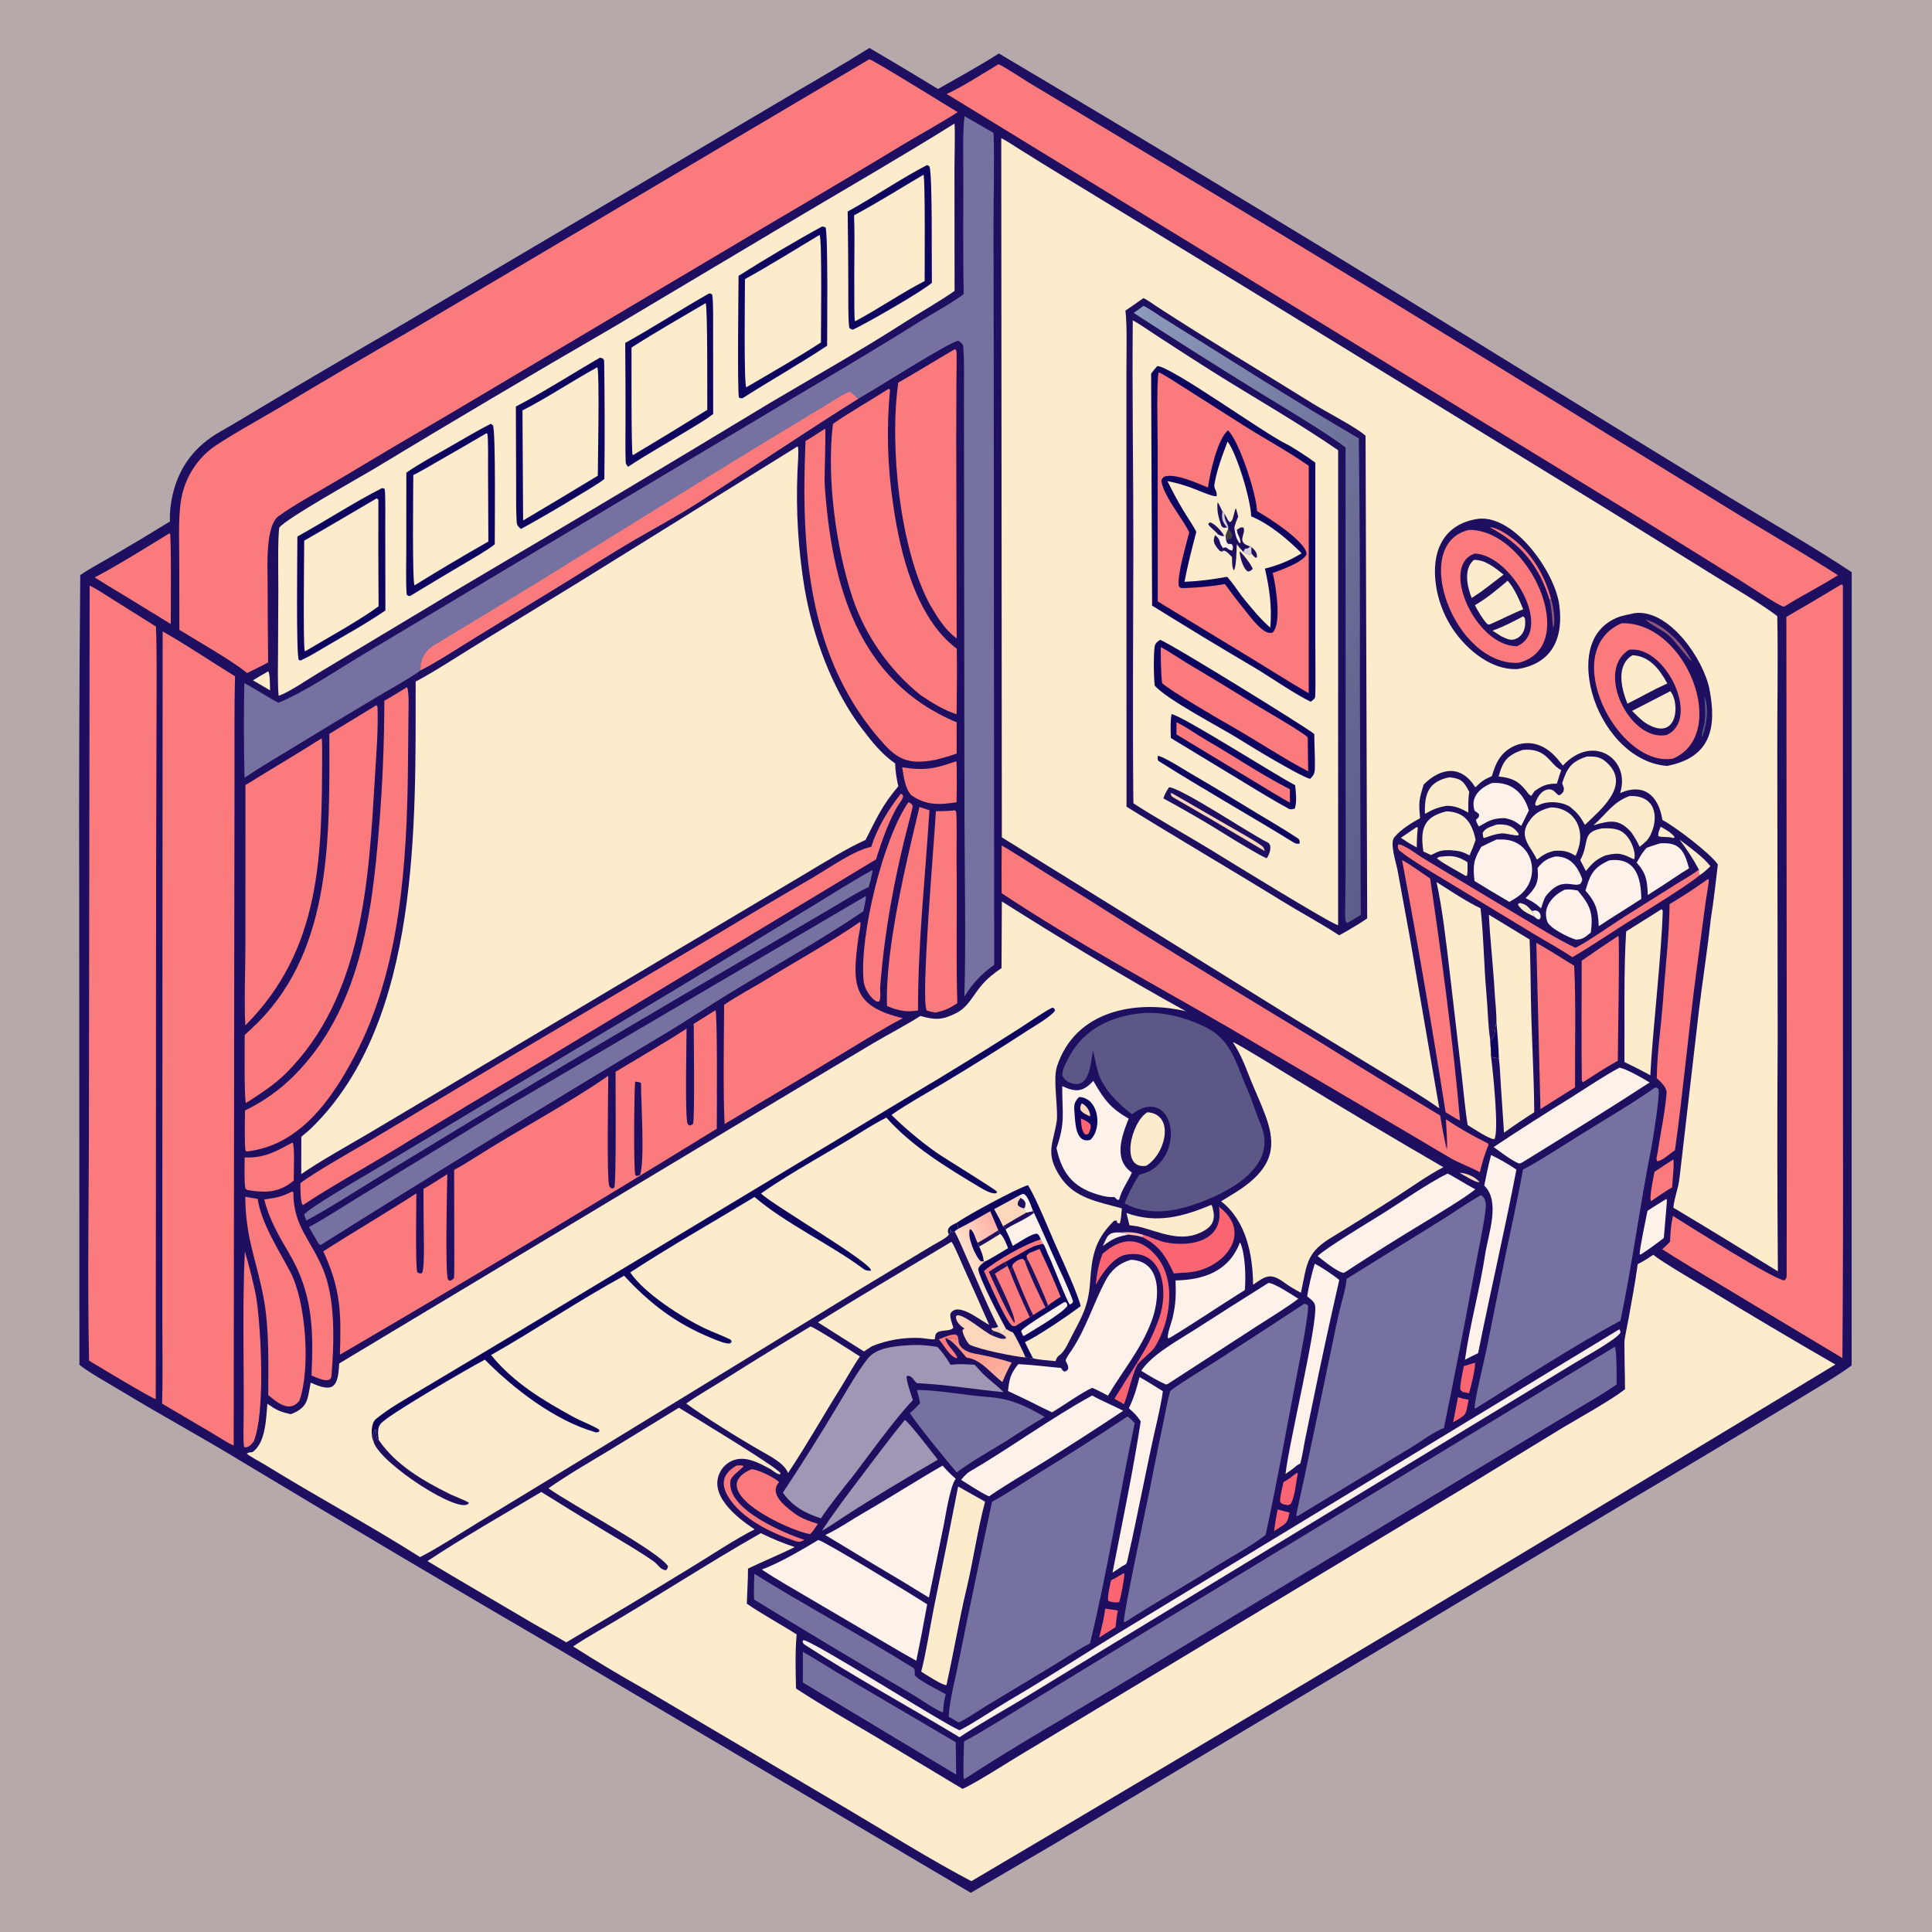 <?xml version="1.0" encoding="utf-8" ?><svg xmlns="http://www.w3.org/2000/svg" xmlns:xlink="http://www.w3.org/1999/xlink" width="400" height="400" viewBox="0 0 400 400"><rect x="0" y="0" width="400" height="400" fill="#333333" stroke="none"/><path fill="#B6A9AA" transform="scale(0.391 0.391)" d="M0 0L1024 0L1024 1024L0 1024L0 0Z"/><path fill="#1E0F60" transform="scale(0.391 0.391)" d="M460.389 25.403C472.56 32.533 484.664 39.774 496.702 47.125C507.16 41.209 518.857 34.717 528.934 28.323C623.22 84.2 716.975 140.969 810.185 198.621L915.781 263.361C936.54 275.995 960.548 289.701 980.5 302.992L980.46 723.033C974.274 727.902 954.59 739.416 947.217 743.957C917.889 761.719 888.465 779.323 858.948 796.769L556.275 977.578L514.03 1002.27L301.145 876.443C243.369 842.798 185.84 808.731 128.561 774.245C107.837 761.577 86.109 749.835 65.319 737.224C60.693 734.417 45.526 725.844 42.051 722.638L41.939 473.097C41.781 416.887 41.971 360.677 42.507 304.469C46.502 301.68 54.381 297.41 58.79 294.818C69.255 288.728 79.643 282.506 89.951 276.155C89.827 271.45 90.3 266.748 91.357 262.162C94.953 246.731 103.503 235.906 117.075 228.287C124.962 223.86 132.955 218.873 140.761 214.251C164.297 200.231 187.921 186.361 211.632 172.643L356.07 87.294L417.425 51.001C431.662 42.605 446.411 34.16 460.389 25.403Z"/><path fill="#FDECCC" transform="scale(0.391 0.391)" d="M530.179 73.166C532.29 74.097 538.542 78.219 540.786 79.62C547.986 84.144 555.219 88.616 562.484 93.035L658.348 151.466L851.848 270.193L908.211 305.149C918.235 311.374 931.975 319.358 941.08 326.213C941.581 349.388 941.018 374.715 941.094 398.103L941.303 549.797C941.031 590.93 941.067 632.065 941.411 673.198C923.38 662.09 904.239 650.304 886.054 639.475C886.72 633.519 888.624 629.65 889.325 623.735L899.628 534.878C901.592 518.816 904.181 502.54 905.9 486.499C907.365 477.721 908.562 466.643 909.628 457.737C905.378 451.632 886.795 437.592 880.272 434.178C878.305 421.544 870.685 414.344 857.869 419.943C863.642 402.069 843.58 388.103 827.595 405.362C823.738 400.582 820.444 396.465 814.272 394.373C809.755 392.863 804.813 393.304 800.635 395.591C794.151 399.075 791.888 404.415 789.974 410.971C785.602 412.865 784.498 413.742 781.205 416.902C773.776 404.924 763.069 406.305 753.882 415.369C751.296 423.614 751.204 424.757 751.944 433.231C747.298 435.766 741.586 439.299 738.25 443.444C735.799 446.49 739.259 456.771 740.036 460.919L746.392 495.635L762.11 586.877C753.696 580.803 742.375 574.188 733.461 568.748L685.657 539.674L530.489 443.398L530.179 73.166Z"/><path fill="#1E0F60" transform="scale(0.391 0.391)" d="M605.446 157.853C606.721 158.282 611.891 161.889 613.5 162.935C640.489 180.487 668.193 196.895 695.499 213.925C701.632 217.75 718.909 226.715 723.082 230.758L723.944 486.31C720.608 488.663 716.246 491.152 712.695 493.302L709.064 495.252C700.188 489.348 688.232 482.909 678.823 477.104C651.615 460.315 623.63 444.012 596.498 427.155L596.449 248.521L596.45 194.911C596.456 186.498 596.879 172.319 595.931 164.487C599.111 162.369 602.312 160.057 605.446 157.853Z"/><path fill="#FDECCC" transform="scale(0.391 0.391)" d="M599.824 169.607C603.392 171.542 609.908 176.067 613.64 178.485C623.113 184.661 632.624 190.78 642.172 196.841C663.457 210.194 687.956 224.191 708.56 238.401L708.556 489.881C705.958 490.007 647.228 453.734 640.58 449.658C630.361 443.392 610.197 432.007 600.147 425.35C599.67 380.689 600.065 335.717 600.126 291.029C600.18 250.683 599.425 209.898 599.824 169.607Z"/><path fill="#0E055F" transform="scale(0.391 0.391)" d="M612.821 193.827C620.582 194.26 669.804 229.789 681.231 235.145C684.036 236.459 693.923 242.956 696.493 244.996L696.46 334.006L696.547 358.017C696.558 361.413 696.583 365.317 696.433 368.732C696.375 370.066 695.161 370.668 694.067 371.547C686.143 367.928 671.552 357.781 663.501 353.061C645.584 342.561 627.675 331.639 610.044 320.674L609.528 197.937C610.571 196.329 611.557 195.275 612.821 193.827Z"/><path fill="#FB7A7B" transform="scale(0.391 0.391)" d="M613.507 197.13C615.724 197.922 623.314 202.905 625.751 204.427L658.536 225.291C669.567 232.288 682.373 239.199 693.003 246.657L692.982 367.078C683.035 361.331 672.56 354.621 662.671 348.614L613.04 318.474L613.007 235.915C612.993 229.412 612.338 202.124 613.507 197.13Z"/><path fill="#0E055F" transform="scale(0.391 0.391)" d="M650.24 227.893C656.153 233.394 665.326 261.674 665.612 270.623C671.634 274.033 691.817 286.957 691.856 293.461C689.797 297.85 678.443 301.75 673.941 303.393C675.518 309.858 678.801 329.962 673.95 334.867C669.093 337.092 661.363 325.574 658.358 322.011C655.886 319.231 651.029 312.462 648.594 309.261C642.263 310.446 632.955 311.293 626.406 311.4C624.774 311.427 624.849 311.15 624.155 310.264C623.389 304.112 628.049 288.348 629.713 281.946C626.665 275.122 616.619 263.497 615.063 255.223C614.814 253.903 615.59 253.23 616.324 252.443C621.944 250.3 633.949 255.857 639.634 258.137C640.62 250.924 644.574 232.508 650.24 227.893Z"/><path fill="#FDECCC" transform="scale(0.391 0.391)" d="M650.03 233.802C655.004 240.432 662.351 264.78 662.505 273.414C672.068 277.308 682.055 285.682 689.219 292.992C682.695 296.947 677.1 299.203 669.78 301.088C672.23 311.609 673.575 321.469 672.638 332.335C667.402 327.919 661.775 320.924 657.404 315.486C654.873 311.913 652.687 308.766 649.82 305.432C641.621 306.824 635.623 307.734 627.202 308.052C629.013 298.764 631.048 290.811 633.475 281.639C631.986 278.564 628.398 273.329 626.505 270.17C623.317 264.852 620.935 260.25 618.164 254.736C623.907 255.889 628.435 257.265 633.831 259.447C636.151 260.385 642.149 262.949 644.186 262.796C644.726 259.955 642.681 258.936 643.02 256.71C644.157 249.252 647.369 240.81 650.03 233.802Z"/><path fill="#1E0F60" transform="scale(0.391 0.391)" d="M648.305 271.984L648.737 272.613C649.8 274.184 649.952 275.692 651.294 276.496C652.536 275.806 652.718 274.739 653.173 273.147C653.526 271.87 653.863 270.589 654.184 269.304L654.52 269.43L655.639 273.474C655.034 275.084 653.47 278.545 653.611 279.983L654.984 280.498C656.941 279.372 656.659 279.091 658.418 279.324C660.049 282.854 654.136 286.94 661.978 289.368L662.714 289.633C662.61 290.989 662.457 291.783 662.787 293.119L662.036 293.567C660.099 293.579 660.389 293.347 658.425 292.228C656.801 290.613 656.237 289.967 654.902 288.109C654.745 290.846 654.698 300.439 653.335 302.059C652.259 300.282 652.399 297.131 652.377 295.028C651.045 293.636 649.882 292.108 648.101 291.51L647.078 292.078L645.996 291.764C643.562 289.103 641.684 286.869 643.468 283.395L644.951 282.917C646.317 283.562 646.726 283.947 648.2 283.789L649.04 283.508C649.496 282.082 649.706 281.62 650.324 280.307L650.359 279.112C649.374 276.189 648.205 274.943 648.305 271.984Z"/><path fill="#FDF2E9" transform="scale(0.391 0.391)" d="M644.951 282.917C646.317 283.562 646.726 283.947 648.2 283.789L649.04 283.508C649.145 284.568 649.217 285.952 649.48 286.947L650.346 288.046L651.992 287.992C653.12 289.066 653.003 290.09 652.463 291.538C651.004 291.341 650.333 290.678 649.13 289.82L647.592 290.124L647.078 292.078L645.996 291.764C643.562 289.103 641.684 286.869 643.468 283.395L644.951 282.917Z"/><path fill="#1E0F60" transform="scale(0.391 0.391)" d="M643.468 283.395C646.805 286.041 645.135 287.312 647.592 290.124L647.078 292.078L645.996 291.764C643.562 289.103 641.684 286.869 643.468 283.395Z"/><path fill="#403E40" transform="scale(0.391 0.391)" d="M650.324 280.307C651.761 281.343 651.661 281.277 652.57 282.813C652.433 284.787 652.765 283.892 651.319 285.499L649.955 285.608C649.491 286.634 649.606 286.175 649.48 286.947C649.217 285.952 649.145 284.568 649.04 283.508C649.496 282.082 649.706 281.62 650.324 280.307Z"/><path fill="#D7CEDA" transform="scale(0.391 0.391)" d="M661.978 289.368L662.714 289.633C662.61 290.989 662.457 291.783 662.787 293.119L662.036 293.567C660.099 293.579 660.389 293.347 658.425 292.228C659.892 288.66 659.253 292.046 661.978 289.368Z"/><path fill="#FDF2E9" transform="scale(0.391 0.391)" d="M653.611 279.983L654.984 280.498C654.892 283.029 656.75 283.999 656.86 287.427L656.279 287.546C654.354 284.679 654.283 283.364 653.611 279.983Z"/><path fill="#1E0F60" transform="scale(0.391 0.391)" d="M649.751 279.269C647.91 279.559 648.041 279.631 646.806 278.649C645.251 273.941 644.247 270.99 644.721 265.92C645.345 266.459 646.717 269.742 647.307 270.819L648.305 271.984C648.205 274.943 649.374 276.189 650.359 279.112L649.751 279.269Z"/><path fill="#D7CEDA" transform="scale(0.391 0.391)" d="M647.307 270.819L648.305 271.984C648.205 274.943 649.374 276.189 650.359 279.112L649.751 279.269C647.24 276.295 646.766 274.645 647.307 270.819Z"/><path fill="#1E0F60" transform="scale(0.391 0.391)" d="M656.385 291.903C657.808 292.761 662.992 299.516 663.375 301.36L663.127 301.406C662.088 302.29 662.089 302.51 660.784 302.617C658.13 301.066 656.497 294.813 656.385 291.903Z"/><path fill="#1E0F60" transform="scale(0.391 0.391)" d="M644.951 282.917L644.638 282.56C643.105 280.838 640.36 278.91 639.755 277.509L640.605 276.615C643.137 277.011 647.132 281.545 648.2 283.789C646.726 283.947 646.317 283.562 644.951 282.917Z"/><path fill="#1E0F60" transform="scale(0.391 0.391)" d="M662.714 289.633C664.507 291.521 665.739 292.383 665.572 295.129L664.848 295.325C663.612 294.361 663.657 294.418 662.787 293.119C662.457 291.783 662.61 290.989 662.714 289.633Z"/><path fill="#0E055F" transform="scale(0.391 0.391)" d="M614.272 338.79C618.761 340.082 693.058 385.919 695.933 388.679C695.957 394.331 696.316 400.035 696.27 405.662C696.243 408.993 696.009 410.248 693.712 412.423C687.419 410.598 661.566 394.8 655.537 391.011C646.389 385.262 617.546 370.31 611.424 362.987C610.87 357.549 610.771 348.472 611.311 342.972C611.533 340.706 612.506 340.058 614.272 338.79Z"/><path fill="#FB7A7B" transform="scale(0.391 0.391)" d="M614.679 342.68C618.439 344.572 625.084 349.071 629.132 351.512C641.006 358.536 652.802 365.69 664.517 372.976C669.48 376.019 689.359 387.371 692.47 390.438C692.479 396.397 692.62 402.455 692.708 408.422C680.609 402.264 663.691 391.072 651.516 384.243C645.107 380.647 619.205 365.501 615.354 361.693C614.756 356.968 614.564 347.388 614.679 342.68Z"/><path fill="#0E055F" transform="scale(0.391 0.391)" d="M620.337 378.12C626.301 379.095 675.493 410.466 685.786 415.762C686.2 419.885 686.813 424.142 685.653 428.139C684.452 428.503 683.422 428.817 682.232 428.163C674.013 423.641 665.924 418.734 657.927 413.824L619.998 390.812C619.805 386.965 619.695 381.859 620.337 378.12Z"/><path fill="#FB7A7B" transform="scale(0.391 0.391)" d="M622.987 382.422C627.948 384.833 634.079 389.223 639.07 392.095C653.384 400.333 668.309 410.495 682.999 417.905L683.046 424.931C680.919 424.091 667.318 415.688 664.438 413.952L622.945 388.89L622.987 382.422Z"/><path fill="#1E0F60" transform="scale(0.391 0.391)" d="M619.095 416.822C626.759 417.914 662.322 441.812 671.236 446.079C673.889 447.35 672.39 452.347 670.704 454.472C667.116 453.064 652.684 444.271 648.804 441.832C637.695 434.847 627.457 429.027 615.991 422.719C617.103 419.909 617.37 419.282 619.095 416.822Z"/><path fill="#FCD7BB" transform="scale(0.391 0.391)" d="M619.851 419.904C620.293 420.035 620.869 420.187 621.255 420.412C634.237 427.955 647.278 435.411 660.278 442.923C662.7 444.322 665.137 445.754 667.394 447.339C669.155 448.576 669.137 448.764 669.744 450.693L640.976 433.625C634.734 429.988 628.41 426.414 622.173 422.77C620.06 421.536 620.241 421.619 619.851 419.904Z"/><path fill="#0E055F" transform="scale(0.391 0.391)" d="M613.094 400.217C615.811 400.386 627.184 407.635 630.093 409.341C642.023 416.299 653.871 423.396 665.635 430.629C672.45 434.744 680.448 439.375 687.13 443.857C688.435 444.733 688.18 445.505 688.154 446.691C687.142 446.856 686.098 446.782 685.2 446.229C661.474 431.615 637.077 417.885 613.569 403.011C612.752 402.494 613.047 400.967 613.094 400.217Z"/><defs><linearGradient id="gradient_0" gradientUnits="userSpaceOnUse" x1="752.378" y1="347.816" x2="568.612" y2="303.287"><stop offset="0" stop-color="#5D5D89"/><stop offset="1" stop-color="#8D9ABB"/></linearGradient></defs><path fill="url(#gradient_0)" transform="scale(0.391 0.391)" d="M605.523 161.949C608.478 163.365 612.619 166.346 615.546 168.16C650.075 189.563 684.405 211.711 719.512 232.143C720.018 274.609 720.206 317.079 720.076 359.548L720.543 484.484L714.681 488.003C713.631 488.592 714.203 488.378 712.956 488.615C712.282 487.384 712.236 486.051 712.259 484.649C712.713 457.541 712.51 430.271 712.517 403.144L712.489 236.943C702.807 229.435 679.257 215.429 667.98 208.512C645.255 194.505 622.693 180.235 600.299 165.706L605.523 161.949Z"/><path fill="#1E0F60" transform="scale(0.391 0.391)" d="M865.716 324.623C883.99 322.524 902.178 349.227 905.231 365.185C909.102 385.423 905.852 401.105 882.715 405.577C862.767 403.972 847.987 385.039 843.045 366.959C839.063 352.394 839.776 334.324 855.754 327.258C859.012 325.818 862.308 325.447 865.716 324.623Z"/><path fill="#FB7A7B" transform="scale(0.391 0.391)" d="M858.735 330.007C893.183 329.251 916.03 389.047 885.731 401.74C856.688 406.486 824.715 344.65 858.735 330.007Z"/><path fill="#1E0F60" transform="scale(0.391 0.391)" d="M862.591 344.078C881.936 341.359 900.906 380.995 882.42 389.216C862.899 392.923 844.471 355.061 862.591 344.078Z"/><path fill="#FDECCC" transform="scale(0.391 0.391)" d="M864.426 346.948C873.542 347.354 878.904 354.625 882.849 361.914C878.639 363.829 875.276 365.485 871.21 367.686C868.103 369.379 864.963 371.011 861.793 372.582C858.466 364.752 855.571 352.19 864.426 346.948Z"/><path fill="#FDECCC" transform="scale(0.391 0.391)" d="M884.455 366.006C889.798 372.224 888.352 393.882 870.855 382.533C868.401 380.627 866.424 378.604 864.21 376.433L884.455 366.006Z"/><path fill="#8D567B" transform="scale(0.391 0.391)" d="M871.381 328.082C880.924 330.45 891.713 341.587 895.891 350.218C893.554 348.528 887.133 339.423 883.525 336.394C880.247 333.642 872.919 330.078 871.381 328.082Z"/><path fill="#5B5787" transform="scale(0.391 0.391)" d="M902.455 368.821C905.16 374.615 903.561 384.251 901.43 390.012L901.295 389.98C900.783 388.769 902.325 384.695 902.593 382.568C903.204 377.712 902.857 373.664 902.455 368.821Z"/><path fill="#1E0F60" transform="scale(0.391 0.391)" d="M783.005 274.671C802.232 272.905 823.182 302.975 825.598 319.924C828.097 337.451 822.187 351.383 803.492 354.283C795.581 354.581 788.535 351.495 782.274 346.849C770.355 337.842 762.47 324.496 760.334 309.71C757.861 292.521 763.838 277.34 783.005 274.671Z"/><path fill="#FB7A7B" transform="scale(0.391 0.391)" d="M777.992 280.584C809.686 280.393 837.577 342.428 804.12 350.979C770.012 352.719 746.134 287.667 777.992 280.584Z"/><path fill="#1E0F60" transform="scale(0.391 0.391)" d="M780.99 293.102C800.591 294.026 822.624 333.534 803.369 342.152C781.539 342.541 761.942 299.276 780.99 293.102Z"/><path fill="#FDECCC" transform="scale(0.391 0.391)" d="M798.314 307.495C801.985 311.531 804.489 317.7 806.559 322.641C801.118 324.719 794.346 328.285 788.658 330.727C788.466 330.748 787.779 330.544 787.554 330.487C785.005 327.671 782.713 323.84 780.969 320.462C787.034 317.016 793 312.041 798.314 307.495Z"/><path fill="#FDECCC" transform="scale(0.391 0.391)" d="M780.421 296.478C786.431 296.294 791.653 300.665 796.154 304.252L787.507 310.882C784.572 313.145 782.399 314.634 779.275 316.64C776.88 310.483 774.827 301.412 780.421 296.478Z"/><path fill="#FDECCC" transform="scale(0.391 0.391)" d="M806.496 326.406C807.09 326.697 807.006 326.8 807.463 327.445C808.104 331.98 806.953 336.695 802.208 338.459C799.68 339.399 797.205 337.937 794.916 336.9L790.27 333.929C796.366 331.797 800.776 329.354 806.496 326.406Z"/><path fill="#FB7A7B" transform="scale(0.391 0.391)" d="M820.536 317.59C815.021 299.702 805.366 287.857 788.896 279.245C790.905 279.004 794.708 280.99 796.521 282.111C809.227 289.964 817.511 302.934 821.266 317.076L820.536 317.59Z"/><path fill="#8D567B" transform="scale(0.391 0.391)" d="M821.266 317.076C822.475 320.839 823.887 329.094 822.371 332.598C821.696 326.562 821.849 323.728 820.536 317.59L821.266 317.076Z"/><path fill="#FDECCC" transform="scale(0.391 0.391)" d="M530.494 477.343C561.26 496.751 596.088 517.991 628.009 535.484C601.666 529.253 569.355 534.864 559.657 564.771C557.473 571.506 560.291 585.855 559.609 593.235C557.803 605.621 553.112 610.434 561.434 623.117C568.975 634.608 581.666 636.383 594.032 639.854C593.847 641.857 593.662 646.262 592.843 647.844C589.785 647.438 593.139 645.909 589.904 646.425C579.419 656.703 578.177 665.258 577.162 679.494C576.313 691.407 572.876 697.34 567.43 707.647C565.868 710.604 563.825 715.611 560.974 717.61C559.786 718.334 559.469 719.379 558.882 720.721C556.627 720.537 549.052 719.949 547.002 719.208C545.615 719.1 544.353 718.95 542.978 718.78C542.171 716.525 537.634 707.233 536.276 705.523C534.605 704.885 534.111 704.662 532.669 703.627C532.202 704.222 531.746 704.826 531.3 705.437L530.034 705.503C528.746 704.262 528.865 704.167 528.53 702.452C522.736 691.316 517.896 678.95 512.623 667.516C510.309 662.498 508.18 656.881 505.527 652.082L504.316 652.548L503.188 651.05C503.143 651.823 503.081 652.54 502.921 653.299L502.436 653.704C501.545 655.425 495.639 658.338 493.629 659.551L455.248 682.693L308.084 772.775L253.737 805.851C244.806 811.272 231.302 820.035 222.425 824.488C195.408 807.376 167.07 792.147 139.856 775.34C138.481 774.49 131.066 770.537 130.72 769.644C131.838 768.995 132.4 769.057 133.696 768.912C140.703 763.998 140.886 751.203 141.59 743.324C146.4 746.661 148.13 747.512 153.967 748.831C163.205 745.346 162.846 740.917 164.511 732.127C176.575 737.647 179.02 734.637 179.606 721.975L401.877 588.522L462.362 552.408C469.663 548.084 480.696 542.276 487.379 537.968C495.038 540.103 498.789 540.317 506.475 536.375C512.799 533.133 515.316 526.803 519.837 521.628C523.312 517.65 525.986 515.675 530.311 512.602L530.494 477.343Z"/><path fill="#0E055F" transform="scale(0.391 0.391)" d="M506.365 647.579C512.826 643.146 537.251 629.871 544.311 627.543C548.926 634.746 556.288 653.534 560.058 661.756C562.865 667.879 570.977 685.875 572.227 691.587C566.548 696.011 549.135 707.829 542.732 710.646C544.154 713.71 545.393 716.242 547.002 719.208C545.615 719.1 544.353 718.95 542.978 718.78C542.171 716.525 537.634 707.233 536.276 705.523C534.605 704.885 534.111 704.662 532.669 703.627C532.202 704.222 531.746 704.826 531.3 705.437L530.034 705.503C528.746 704.262 528.865 704.167 528.53 702.452C522.736 691.316 517.896 678.95 512.623 667.516C510.309 662.498 508.18 656.881 505.527 652.082C506.283 651.141 506.378 651.267 507.488 650.591C506.657 648.585 507.972 649.17 506.365 647.579Z"/><defs><linearGradient id="gradient_1" gradientUnits="userSpaceOnUse" x1="537.421" y1="668.7" x2="515.826" y2="680.201"><stop offset="0" stop-color="#FFB2A8"/><stop offset="1" stop-color="#FFEAD0"/></linearGradient></defs><path fill="url(#gradient_1)" transform="scale(0.391 0.391)" d="M524.325 641.364L528.641 651.494C525.154 653.61 521.198 656.147 517.675 658.104L518.524 660.04C519.776 663.007 520.586 664.674 520.977 667.957L521.571 667.933C520.121 669.129 518.588 670.089 518.014 671.823C518.064 676.272 530.087 698.866 532.669 703.627C532.202 704.222 531.746 704.826 531.3 705.437L530.034 705.503C528.746 704.262 528.865 704.167 528.53 702.452C522.736 691.316 517.896 678.95 512.623 667.516C510.309 662.498 508.18 656.881 505.527 652.082C506.283 651.141 506.378 651.267 507.488 650.591C513.094 647.865 518.87 644.445 524.325 641.364Z"/><path fill="#0E055F" transform="scale(0.391 0.391)" d="M520.977 667.957L519.327 667.844C516.359 665.213 511.979 654.716 513.576 650.927L514.207 651.036C516.144 653.291 516.275 655.481 517.675 658.104L518.524 660.04C519.776 663.007 520.586 664.674 520.977 667.957Z"/><path fill="#FDECCC" transform="scale(0.391 0.391)" d="M528.641 651.494C529.042 652.352 529.063 652.601 529.65 653.312C531.481 654.888 532.819 658.564 533.811 660.902C531.624 662.201 523.444 667.245 521.571 667.933L520.977 667.957C520.586 664.674 519.776 663.007 518.524 660.04L517.675 658.104C521.198 656.147 525.154 653.61 528.641 651.494Z"/><path fill="#1E0F60" transform="scale(0.391 0.391)" d="M528.641 651.494C529.042 652.352 529.063 652.601 529.65 653.312C525.973 655.612 522.324 657.952 518.524 660.04L517.675 658.104C521.198 656.147 525.154 653.61 528.641 651.494Z"/><path fill="#FB7A7B" transform="scale(0.391 0.391)" d="M521.135 673.04C527.017 667.877 543.402 658.421 551.167 656.433L552.351 658.573C548.561 659.252 547.684 659.601 544.099 661.446L531.882 668.353C532.232 668.837 533.012 669.993 533.394 670.35L534.719 673.139C535.644 672.028 535.567 671.966 536.03 670.565L536.352 669.474C538.09 667.901 539.206 666.786 541.652 666.67L542.704 667.871L543.936 666.586C543.605 665.668 543.693 665.822 543.611 664.822L544.923 663.529C546.774 662.811 548.618 662.076 550.455 661.324C554.291 669.465 558.307 678.261 561.605 686.646C560.014 687.717 556.179 690.159 554.956 691.355L553.554 692.262C551.439 693.549 549.122 694.894 547.092 696.281L545.252 697.41C542.835 698.907 539.837 700.648 537.523 702.206L535.832 701.808C532.112 698.297 523.818 678.964 521.135 673.04Z"/><path fill="#FB7A7B" transform="scale(0.391 0.391)" d="M521.135 673.04C527.017 667.877 543.402 658.421 551.167 656.433L552.351 658.573C548.561 659.252 547.684 659.601 544.099 661.446L531.882 668.353C532.232 668.837 533.012 669.993 533.394 670.35L534.719 673.139C537.784 681.171 541.601 689.605 545.252 697.41C542.835 698.907 539.837 700.648 537.523 702.206L535.832 701.808C532.112 698.297 523.818 678.964 521.135 673.04Z"/><path fill="#FB7A7B" transform="scale(0.391 0.391)" d="M521.135 673.04C527.017 667.877 543.402 658.421 551.167 656.433L552.351 658.573C548.561 659.252 547.684 659.601 544.099 661.446L531.882 668.353C532.232 668.837 533.012 669.993 533.394 670.35C531.272 671.639 528.847 673.034 526.823 674.426C528.862 679.01 538.066 697.068 537.246 700.589L537.523 702.206L535.832 701.808C532.112 698.297 523.818 678.964 521.135 673.04Z"/><path fill="#1E0F60" transform="scale(0.391 0.391)" d="M523.591 673.464C526.609 671.386 528.675 670.137 531.882 668.353C532.232 668.837 533.012 669.993 533.394 670.35C531.272 671.639 528.847 673.034 526.823 674.426C528.862 679.01 538.066 697.068 537.246 700.589C533.668 696.133 526.35 679.403 523.591 673.464Z"/><path fill="#FB7A7B" transform="scale(0.391 0.391)" d="M536.03 670.565L536.352 669.474C538.09 667.901 539.206 666.786 541.652 666.67L542.704 667.871C544.156 672.723 551.074 687.624 553.554 692.262C551.439 693.549 549.122 694.894 547.092 696.281L545.252 697.41C541.601 689.605 537.784 681.171 534.719 673.139C535.644 672.028 535.567 671.966 536.03 670.565Z"/><path fill="#1E0F60" transform="scale(0.391 0.391)" d="M536.03 670.565C538.661 676.942 544.003 690.713 547.092 696.281L545.252 697.41C541.601 689.605 537.784 681.171 534.719 673.139C535.644 672.028 535.567 671.966 536.03 670.565Z"/><path fill="#1E0F60" transform="scale(0.391 0.391)" d="M543.936 666.586C545.636 668.995 554.275 688.694 554.956 691.355L553.554 692.262C551.074 687.624 544.156 672.723 542.704 667.871L543.936 666.586Z"/><path fill="#FDF2E9" transform="scale(0.391 0.391)" d="M540.056 632.944C541.027 632.562 541.638 632.053 542.264 632.416C544.432 633.673 545.846 638.82 546.935 641.265L547.508 642.222C551.172 649.94 554.619 658.007 558.121 665.838C561.358 673.074 565.651 681.756 568.228 689.121C567.351 690.587 567.945 690.076 566.422 690.75C564.746 688.744 557.039 668.275 555.092 664.499C554.356 663.072 553.479 660.032 552.351 658.573L551.167 656.433C550.573 654.949 550.435 654.091 549.097 653.258C546.308 653.097 539.512 657.919 536.267 659.711C535.027 656.439 534.032 654.19 532.509 651.035C532.117 649.66 532.448 650.294 531.153 649.304C529.864 646.208 528.134 643.238 526.51 640.297C531.01 637.818 535.525 635.367 540.056 632.944Z"/><path fill="#FCD7BB" transform="scale(0.391 0.391)" d="M540.056 632.944C541.027 632.562 541.638 632.053 542.264 632.416C544.432 633.673 545.846 638.82 546.935 641.265L547.508 642.222C542.476 646.117 534.938 648.866 532.509 651.035C532.117 649.66 532.448 650.294 531.153 649.304C529.864 646.208 528.134 643.238 526.51 640.297C531.01 637.818 535.525 635.367 540.056 632.944Z"/><path fill="#1E0F60" transform="scale(0.391 0.391)" d="M546.935 641.265L547.508 642.222C542.476 646.117 534.938 648.866 532.509 651.035C532.117 649.66 532.448 650.294 531.153 649.304C535.205 646.847 539.292 644.447 543.412 642.105C544.447 641.785 545.85 641.513 546.935 641.265Z"/><path fill="#FDF2E9" transform="scale(0.391 0.391)" d="M540.056 632.944C541.027 632.562 541.638 632.053 542.264 632.416C544.432 633.673 545.846 638.82 546.935 641.265C545.85 641.513 544.447 641.785 543.412 642.105C543.122 640.407 543.492 641.115 542.258 639.908C543.091 638.577 542.964 638.587 542.993 636.979C542.219 635.246 541.966 635.29 540.365 634.294L540.056 632.944Z"/><path fill="#1E0F60" transform="scale(0.391 0.391)" d="M540.365 634.294C541.966 635.29 542.219 635.246 542.993 636.979C542.964 638.587 543.091 638.577 542.258 639.908C540.685 639.382 540 639.311 538.887 638.074C538.884 636.062 539.154 636.333 540.365 634.294Z"/><path fill="#FDF2E9" transform="scale(0.391 0.391)" d="M563.649 689.41L564.298 689.496C565.302 690.589 565.007 689.957 565.156 691.481C562.667 695.392 546.799 704.563 542.28 707.331L541.707 707.267L540.685 704.86C541.43 702.823 560.766 691.26 563.649 689.41Z"/><path fill="#0E055F" transform="scale(0.391 0.391)" d="M502.436 653.704C501.873 652.08 501.765 652.16 502.196 650.532C503.281 648.914 504.607 648.483 506.365 647.579C507.972 649.17 506.657 648.585 507.488 650.591C506.378 651.267 506.283 651.141 505.527 652.082L504.316 652.548L503.188 651.05C503.143 651.823 503.081 652.54 502.921 653.299L502.436 653.704Z"/><path fill="#0E055F" transform="scale(0.391 0.391)" d="M197.738 763.278C196.312 760.152 196.388 753.587 199.049 751.392C206.238 745.46 214.891 740.771 222.904 735.949L269.798 707.949L482.113 580.078C501.675 568.451 521.051 556.514 540.234 544.271C542.472 542.84 556.108 533.48 557.567 533.557C558.653 534.528 558.409 533.942 558.636 535.186C556.299 538.48 547.258 543.634 543.511 546.072C529.009 555.521 514.326 564.692 499.472 573.578C492.65 577.682 478.946 585.413 472.86 589.813L472.079 590.385C479.445 597.642 487.386 604.291 495.825 610.267C500.399 613.51 526.672 629.438 527.937 631.04L527.608 631.801C525.175 632.478 520.882 629.922 518.752 628.647C501.531 618.349 482.674 606.933 469.334 591.787C465.076 593.954 460.386 596.706 456.345 599.248C438.979 610.174 419.663 620.255 402.929 631.993C409.012 637.917 462.21 668.964 461.206 672.801C460.322 673.032 458.304 672.704 457.647 672.213C439.996 659.02 415.998 647.936 399.532 633.818C377.844 646.96 354.8 659.969 333.706 673.778C341.198 684.801 360.894 697.47 373.044 703.308C377.134 705.274 381.893 706.953 386.004 708.947C387.353 709.602 386.969 709.239 387.396 710.557L386.722 711.303C384.48 711.926 378.713 709.336 376.421 708.398C357.863 700.806 343.936 690.135 330.488 675.514C307.316 688.095 283.421 704.272 260.037 717.508C271.782 732.042 287.33 741.356 303.513 750.233C307.811 752.591 313.212 754.444 317.238 757L317.368 757.902C316.855 758.254 316.07 758.613 315.449 758.436C293.835 752.279 272.102 735.471 256.732 719.957C248.918 724.105 205.467 749.08 201.556 753.917C199.602 756.333 200.213 759.616 200.526 762.457L199.705 761.982C199.124 759.666 199.141 759.324 199.127 756.898C197.976 757.289 198.474 757.164 197.576 758.766C197.558 760.604 197.459 760.713 198.099 762.495L197.738 763.278Z"/><path fill="#1E0F60" transform="scale(0.391 0.391)" d="M197.738 763.278L198.099 762.495C197.459 760.713 197.558 760.604 197.576 758.766C198.474 757.164 197.976 757.289 199.127 756.898C199.141 759.324 199.124 759.666 199.705 761.982L200.526 762.457C209.444 775.682 224.121 784.13 238.161 791.104C239.886 791.96 247.511 794.916 248.315 795.785C244.693 803.129 200.786 774.745 197.738 763.278Z"/><path fill="#FDECCC" transform="scale(0.391 0.391)" d="M422.181 236.456L422.452 236.543C423.121 237.488 422.317 248.05 422.248 250.124C421.418 270.668 422.681 291.242 426.018 311.53C430.488 337.327 440.731 365.426 456.669 386.182C461.982 393.101 466.806 399.216 474.002 404.27C474.081 408.597 474.776 412.159 475.647 416.367C467.136 426.436 464.311 432.971 458.32 444.759C448.691 449.004 436.699 456.56 427.341 462.091L374.905 493.295L194.218 600.739C183.714 606.889 169.304 614.929 159.516 621.698L159.555 601.9C161.685 600.253 163.714 598.481 165.632 596.592C222.819 539.871 219.973 435.684 220.1 360.903C229.643 355.917 243.321 346.944 252.766 341.164L306.592 308.208L422.181 236.456Z"/><path fill="#FDECCC" transform="scale(0.391 0.391)" d="M875.432 664.406C879.824 668.163 899.358 679.504 904.993 682.905C927.126 696.372 949.412 709.584 971.849 722.537C819.866 814.579 667.369 905.77 514.365 996.105C493.644 985.301 468.731 969.743 448.407 957.73L341.618 894.632C328.699 887.378 315.984 879.769 303.487 871.812C307.409 869.161 311.981 866.386 316.09 864.014C345.14 847.245 373.783 828.338 402.874 811.825C409.364 814.999 414.062 816.935 420.837 819.197C412.394 823.349 404.355 826.616 396.077 830.594C396.093 836.358 395.616 843.238 395.455 849.149C401.91 853.772 414.49 860.736 421.844 865.459C420.986 874.088 421.298 885.265 421.488 894.083C435.004 902.953 449.98 911.485 463.915 919.746L509.64 947.208C515.126 945.092 533.372 933.407 539.492 929.729L609.716 887.458L776.873 786.864L827.292 756.101C836.302 750.689 852.555 741.753 860.468 735.636C860.43 727.298 860.109 718.491 860.169 710.21C860.178 708.913 862.074 699.788 862.469 697.582C864.165 688.106 865.883 678.967 867.18 669.393C870.508 667.692 872.319 666.519 875.432 664.406Z"/><path fill="#FDECCC" transform="scale(0.391 0.391)" d="M505.418 65.423C505.803 67.647 505.399 86.435 505.395 89.952L505.462 154.021C497.713 159.524 487.294 165.352 479.084 170.629C455.686 185.667 431.49 199.265 407.608 213.411C353.405 246.187 299.018 278.657 244.448 310.819L168.583 356.372C163.486 359.369 152.691 366.836 147.523 368.4C146.947 361.165 147.179 352.202 147.227 344.859L147.385 312.642C147.409 306.435 146.973 284.141 147.914 279.367C151.52 274.544 189.105 253.596 197.068 248.838C239.469 223.202 282.108 197.963 324.98 173.124L424.101 114.069C451.416 97.854 478.398 82.313 505.418 65.423Z"/><path fill="#0E055F" transform="scale(0.391 0.391)" d="M202.325 258.437L203.671 258.832C204.191 260.68 203.995 276.127 203.995 279.105L204.076 323.251C192.523 331.18 179.91 337.875 167.898 345.095C165.073 346.793 162.121 348.38 159.126 349.753L158.227 349.461C156.722 347.207 157.458 291.219 157.477 284.086C171.943 276.089 187.948 265.708 202.325 258.437Z"/><path fill="#FDECCC" transform="scale(0.391 0.391)" d="M199.399 263.913L199.776 264.042C199.97 264.261 200.165 264.48 200.359 264.699C200.343 270.66 200.32 284.757 200.324 289.843C200.331 300.882 200.401 310.646 200.473 321.047C190.082 328.679 173.459 337.784 161.791 344.73L161.39 344.747C160.449 343.299 161.055 293.058 161.092 286.28C173.898 278.976 186.668 271.369 199.399 263.913Z"/><path fill="#0E055F" transform="scale(0.391 0.391)" d="M259.869 224.399L261.01 225.221C262.562 228.194 261.974 280.892 261.977 288.221C257.902 291.486 249.694 296.138 245.036 298.906C235.703 304.391 226.416 309.952 217.175 315.59C215.759 315.469 216.372 315.687 215.349 314.81C214.835 308.898 215.13 298.677 215.128 292.519L215.162 250.312C220.843 246.202 229.933 241.258 236.22 237.684C243.74 233.409 252.257 228.263 259.869 224.399Z"/><path fill="#FDECCC" transform="scale(0.391 0.391)" d="M257.55 229.433L258.087 229.765C258.599 232.571 258.41 245.255 258.418 248.73L258.595 286.73C245.426 294.239 232.392 301.983 219.5 309.958C218.242 308.4 218.817 257.485 218.851 251.51C222.157 250.064 228.915 245.963 232.249 244.057C240.717 239.242 249.151 234.367 257.55 229.433Z"/><path fill="#0E055F" transform="scale(0.391 0.391)" d="M317.68 189.389L319.194 189.794C319.431 190.139 319.667 190.485 319.903 190.831C320.211 208.656 320.3 236.585 320.002 253.603C317.054 256.091 310.142 260.046 306.62 262.189C296.51 268.408 286.251 274.38 275.851 280.102C274.263 278.66 273.696 278.316 273.565 275.996C273.184 269.243 273.321 262.419 273.297 255.648L273.154 215.245C286.64 208.357 303.957 197.296 317.68 189.389Z"/><path fill="#FDECCC" transform="scale(0.391 0.391)" d="M316.328 194.44C317.53 197.992 316.577 244.865 316.546 251.899C303.405 259.87 290.221 267.769 276.995 275.597L276.661 217.305C289.018 211.109 303.554 201.415 316.328 194.44Z"/><path fill="#0E055F" transform="scale(0.391 0.391)" d="M435.367 119.906C435.983 119.988 436.506 120.2 437.111 120.392C438.526 123.172 437.977 175.726 437.978 183.068C423.093 192.915 408.101 201.33 393.237 210.832C391.898 210.884 392.548 210.989 391.289 210.513C390.349 207.836 391.053 151.999 391.08 146.07C403.861 137.937 422.188 127.01 435.367 119.906Z"/><path fill="#FDECCC" transform="scale(0.391 0.391)" d="M433.875 124.448C433.931 124.5 434 124.541 434.043 124.604C435.294 126.418 434.713 175.564 434.683 181.348C422.706 189.16 407.667 197.761 395.173 205.077C393.823 203.714 394.457 153.752 394.475 147.781C407.198 140.809 421.272 131.989 433.875 124.448Z"/><path fill="#0E055F" transform="scale(0.391 0.391)" d="M375.412 155.412C376.608 155.449 376.032 155.338 377.099 155.966C377.8 158.502 377.596 172.811 377.601 176.583L377.635 219.198C373.332 222.654 367.335 225.895 362.591 228.85C352.793 234.953 342.175 240.711 332.645 247.15C331.633 246.125 331.322 245.816 331.276 244.023C331.086 236.669 331.199 229.063 331.224 221.718C331.238 208.34 331.181 194.962 331.055 181.585C345.502 173.611 360.732 163.715 375.412 155.412Z"/><path fill="#FDECCC" transform="scale(0.391 0.391)" d="M373.635 160.517C374.745 161.857 374.474 210.335 374.501 217.028C361.525 225.117 348.469 233.078 335.336 240.91L334.981 240.835C334.235 239.432 334.412 190.079 334.382 184.035C347.195 175.843 360.516 168.238 373.635 160.517Z"/><path fill="#0E055F" transform="scale(0.391 0.391)" d="M490.816 87.429C491.631 87.614 491.454 87.639 492.196 88.177C493.824 93.118 493.251 140.983 493.445 149.739C488.947 153.957 458.345 171.497 451.655 174.548C450.433 174.313 450.878 174.442 449.779 173.725C449.021 171.158 449.206 156.304 449.185 152.46C449.161 138.975 449.051 125.491 448.853 112.008C462.665 104.419 477.257 94.461 490.816 87.429Z"/><path fill="#FDECCC" transform="scale(0.391 0.391)" d="M488.987 92.533C489.967 93.799 489.608 142.851 489.612 148.817C478.195 154.635 464.908 163.688 452.711 170.168C452.225 167.537 452.409 157.075 452.367 153.974C452.191 140.783 452.743 127.167 452.229 114.013C463.783 107.883 477.577 99.257 488.987 92.533Z"/><path fill="#FB7A7B" transform="scale(0.391 0.391)" d="M460.285 31.401C461.884 31.377 502.573 56.708 507.093 59.37C498.103 65.201 487.551 70.931 478.247 76.507C455.983 89.982 433.621 103.296 411.165 116.448L238.008 219.232C217.763 231.046 197.592 242.986 177.495 255.05C167.987 260.692 156.271 266.969 147.472 273.349C140.379 278.492 141.694 301.016 141.705 308.463C141.729 322.558 141.824 336.652 141.99 350.746L139.309 352.185C136.511 353.611 133.701 355.014 130.881 356.395C123.209 350.039 104.485 339.338 94.977 333.526L94.914 294.731C94.889 284.809 94.218 270.679 96.579 261.331C98.87 252.086 104.123 243.844 111.537 237.865C117.625 233.048 139.58 220.777 147.307 216.243C170.972 202.055 194.766 188.083 218.685 174.328L460.285 31.401Z"/><path fill="#7571A0" transform="scale(0.391 0.391)" d="M510.694 61.502C515.847 64.428 520.977 67.396 526.084 70.404C526.627 85.439 526.113 102.413 526.065 117.617L526.197 193.732L526.441 510.924C519.523 515.774 515.045 520.672 510.631 527.77C511.549 498.361 510.786 464.832 510.705 435.096L510.494 277.049L510.43 208.972C510.418 201.386 510.705 191.129 510.029 183.491C509.919 182.256 508.633 181.04 507.44 180.418C502.035 181.336 462.959 206.494 454.392 211.177C425.71 229.065 397.622 248.195 369.181 266.449C357.806 273.751 345.835 280.042 334.225 286.875C323.794 293.013 313.207 299.763 302.925 306.198L252.273 337.21C244.657 341.872 230.182 351.291 222.631 354.94C220.81 356.947 202.169 367.502 198.266 369.834C183.901 378.405 169.581 387.052 155.308 395.775C146.805 400.956 137.655 406.275 129.495 411.868C129.081 395.15 129.044 378.426 129.384 361.707C135.54 364.974 141.253 368.873 147.405 372.103C160.907 366.677 178.6 354.729 191.731 346.874L273.504 298.02L433.262 202.819C451.815 191.893 470.229 180.733 488.5 169.341C493.138 166.492 506.73 158.769 510.301 155.661C509.771 131.545 510.235 107.287 510.035 83.16C509.976 75.961 509.94 68.664 510.694 61.502Z"/><path fill="#FB7A7B" transform="scale(0.391 0.391)" d="M222.631 354.94C222.64 348.812 225.063 344.503 230.26 341.397C299.452 300.048 367.242 256.484 436.419 215.146C440.666 212.608 445.535 209.048 450.134 207.361C451.543 208.644 452.962 209.916 454.392 211.177C425.71 229.065 397.622 248.195 369.181 266.449C357.806 273.751 345.835 280.042 334.225 286.875C323.794 293.013 313.207 299.763 302.925 306.198L252.273 337.21C244.657 341.872 230.182 351.291 222.631 354.94Z"/><path fill="#FB7A7B" transform="scale(0.391 0.391)" d="M86.126 334.332C97.768 340.849 112.629 350.839 124.462 358.127C123.962 376.529 124.233 396.034 124.175 414.51L124.021 515.194L123.742 765.394C121.931 764.897 114.5 760.148 112.434 758.922L85.818 743.237C86.275 728.98 85.964 713.662 85.953 699.302L85.958 624.469L86.126 334.332Z"/><path fill="#FB7A7B" transform="scale(0.391 0.391)" d="M528.679 34.026C530.939 34.673 542.013 42.075 544.854 43.772L616.498 86.766C695.509 134.182 774.183 182.157 852.514 230.688L922.214 273.539C939.097 283.783 956.651 293.929 973.228 304.588C964.159 310.321 954.438 315.2 945.233 320.912L944.517 321.24C942.685 321.305 924.868 309.451 922.046 307.697L868.92 274.691L501.254 49.745C508.068 46.903 521.858 38.127 528.679 34.026Z"/><path fill="#FB7A7B" transform="scale(0.391 0.391)" d="M47.475 310.084C50.496 311.432 57.245 315.859 60.158 317.687L82.585 331.771C83.152 346.543 82.886 362.858 82.887 377.721L82.656 467.377L82.476 740.826C80.986 740.92 51.421 723.033 47.164 720.519C46.234 676.804 47.141 630.424 47.089 586.448L47.475 310.084Z"/><path fill="#FB7A7B" transform="scale(0.391 0.391)" d="M975.081 309.428L975.835 309.984L975.884 594.561C975.997 636.074 975.895 677.588 975.579 719.101L895.401 670.958C890.277 667.869 885.195 664.711 880.156 661.486C881.814 660.11 882.815 659.047 884.316 657.483C884.562 651.978 884.737 649.206 885.815 643.828C892.71 648.161 939.84 677.993 944.913 677.98C945.7 677.129 946.043 676.758 946.049 675.35C946.102 663.413 946.088 651.244 946.094 639.328L946.115 564.092L945.906 326.652C955.691 321.014 965.417 315.272 975.081 309.428Z"/><path fill="#FB7A7B" transform="scale(0.391 0.391)" d="M378.819 534.934C379.996 536.351 379.551 591.591 379.552 597.667C313.505 638.344 246.978 678.236 179.985 717.334C180.707 695.507 180.498 682.71 171.191 662.605C187.418 652.167 204.207 642.416 220.472 631.887C220.495 638.258 219.857 669.578 220.958 673.702C222.63 674.465 221.827 674.426 223.409 674.135C225.068 672.151 224.325 651.204 224.304 647.125L224.245 629.55C228.326 627.235 232.849 624.243 236.866 621.721C236.679 629.134 235.691 674.424 237.172 677.327C237.545 678.058 237.528 677.836 238.436 678.142C238.989 677.904 240.396 677.211 240.428 676.481C240.629 671.8 240.554 667.084 240.559 662.396L240.474 619.478C244.14 617.516 248.317 614.959 251.858 612.7C274.634 598.172 299.94 585.019 322.085 569.659C322.067 577.238 321.199 624.608 322.641 627.972C323.07 628.971 323.262 629.006 324.218 629.349L325.263 628.85C326.4 626.185 325.925 574.181 325.937 567.532C338.407 559.991 351.352 552.582 363.547 544.684C363.538 551.297 362.667 592.189 364.071 594.974C364.491 595.808 364.655 595.677 365.465 595.981L366.93 595.205C367.972 593.573 367.349 547.085 367.324 542.156L378.819 534.934Z"/><path fill="#1E0F60" transform="scale(0.391 0.391)" d="M336.295 572.742C336.877 572.783 339.441 572.989 339.436 573.675C339.372 583.122 341.504 614.566 338.925 622.155L337.128 622.738L336.386 622.207C335.416 617.943 335.803 578.384 336.295 572.742Z"/><path fill="#FDECCC" transform="scale(0.391 0.391)" d="M359.481 745.422C366.381 749.67 410.895 776.466 413.238 780.008L413.062 780.753C410.701 780.342 409.467 778.657 407.444 777.6C402.168 774.842 396.117 771.449 390.038 772.745C386.667 773.462 383.732 775.518 381.905 778.441C373.994 791.151 390.491 803.832 399.582 809.831C389.766 814.695 376.212 823.713 366.324 829.723C344.279 843.226 322.116 856.536 299.837 869.65C293.954 866.088 287.218 862.514 281.188 858.993L239.749 834.618L226.356 826.614C244.607 814.466 267.618 801.384 286.616 790.008C297.771 796.99 308.984 803.879 320.255 810.673C328.84 815.84 337.978 821.058 346.202 826.819C348.444 828.389 349.755 831.426 352.676 831.431C353.55 830.49 353.478 830.55 353.703 829.275C348.379 821.227 302.085 796.46 290.416 788.074C300.657 780.897 312.341 774.165 323.087 767.684L359.481 745.422Z"/><path fill="#7571A0" transform="scale(0.391 0.391)" d="M784.067 632.863C786.823 634.006 786.949 637.806 786.655 640.291C785.383 651.028 782.8 661.866 780.865 672.505C775.717 700.464 770.282 728.37 764.561 756.218C760.079 757.542 752.036 763.569 747.658 766.185L688.708 801.825C687.604 802.587 687.951 802.389 686.7 802.851C686.576 802.679 686.453 802.506 686.329 802.334C693.13 771.36 700.928 733.585 707.288 703.046C710.733 686.505 712.24 684.821 713.073 677.125L762.388 646.623C769.681 642.074 776.656 637.159 784.067 632.863Z"/><path fill="#7571A0" transform="scale(0.391 0.391)" d="M876.402 575.85C877.615 576.052 877.16 575.906 878.217 576.643C879.063 579.855 875.12 604.373 874.199 608.955C868.224 638.678 864.285 669.834 858.026 699.357C834.179 712.101 805.193 730.862 781.796 745.512L780.838 745.795C780.378 742.956 785.989 720.01 786.988 715.184L797.099 665.027C800.27 649.764 803.717 634.618 806.445 619.252C814.975 614.956 827.398 606.708 835.884 601.46C849.058 593.314 863.799 584.656 876.402 575.85Z"/><path fill="#7571A0" transform="scale(0.391 0.391)" d="M690.528 690.426C692.04 690.533 691.319 690.342 692.617 691.314C693.221 695.341 687.305 725.16 686.049 731.628C680.834 758.463 676.021 786.093 670.157 812.765C662.309 818.849 652.335 824.09 643.871 829.416C628.315 839.206 612.182 848.395 596.712 858.262C595.773 858.917 596.293 858.723 595.15 858.841C594.331 856.792 607.109 797.086 608.727 789.06C611.032 777.207 613.427 765.371 615.913 753.554C616.937 748.661 618.279 741.03 619.703 736.473C625.005 732.307 638.023 724.508 644.199 720.545C659.697 710.59 675.14 700.55 690.528 690.426Z"/><path fill="#7571A0" transform="scale(0.391 0.391)" d="M597.034 750.028C598.15 750.752 599.834 752.563 600.852 753.584C592.723 791.624 586.284 833.097 577.15 870.253C572.694 872.275 562.991 878.704 558.297 881.562L522.135 903.365C519.192 905.172 509.833 911.449 507.522 912.035C505.799 911 504.068 909.978 502.33 908.97C502.892 899.472 505.963 888.644 507.803 879.091C513.447 851.087 519.283 823.123 525.311 795.199C532.493 791.299 541.989 784.995 549.083 780.584C565.253 770.694 581.24 760.507 597.034 750.028Z"/><path fill="#7571A0" transform="scale(0.391 0.391)" d="M855.074 713.118C856.169 714.873 856.007 730.136 856.022 733.063C849.342 737.881 838.769 743.857 831.457 748.294L778.842 779.972L592.113 892.552C565.397 908.695 536.746 924.965 510.827 941.978L510.386 941.859C509.797 940.39 510.407 924.858 510.458 922.112C519.841 917.179 532.094 909.378 541.221 903.842L605.628 864.527L855.074 713.118Z"/><path fill="#FDECCC" transform="scale(0.391 0.391)" d="M652.78 551.779C655.801 552.818 679.35 567.487 683.227 569.814C710.054 586.209 737.072 602.29 764.276 618.053C756.439 622.085 747.463 628.457 739.917 633.368C728.191 640.937 716.369 648.356 704.454 655.624L703.39 656.296C691.362 663.943 691.938 670.615 688.853 684.54C686.072 683.037 683.01 681.309 680.48 679.437C672.882 673.814 670.487 675.357 663.526 680.311C663.41 664.31 659.792 646.331 646.596 636.106C649.304 634.463 652.001 632.803 654.689 631.128C685.378 611.68 670.832 594.458 660.538 567.513C658.369 561.834 656.135 556.921 652.78 551.779Z"/><path fill="#5B5787" transform="scale(0.391 0.391)" d="M602.789 536.695C614.141 535.089 627.285 538.62 637.533 543.457C651.649 550.119 654.183 561.988 659.806 575.352C662.814 581.837 664.777 588.862 667.566 595.397C677.505 618.683 648.537 632.532 630.783 638.296C619.272 642.033 607.083 643.296 595.476 637.235L596.834 633.874C598.736 629.564 600.788 626.129 603.16 622.102C605.706 621.346 607.957 620.742 610.203 619.242C615.1 615.923 618.456 610.772 619.515 604.951C622.196 590.96 612.726 579.758 599.434 590.008C592.132 584.575 583.95 576.451 581.376 567.526C580.433 564.254 579.637 559.793 578.755 556.248C577.484 561.92 577.473 576.617 567.418 573.624C565.141 572.947 563.569 571.629 562.516 569.493C562.477 566.436 563.666 564.514 564.932 561.856C572.38 546.213 586.168 538.71 602.789 536.695Z"/><path fill="#FB7A7B" transform="scale(0.391 0.391)" d="M530.401 447.71C536.548 451.132 545.188 456.907 551.427 460.78C568.936 471.609 586.375 482.55 603.745 493.6C635.405 513.192 667.171 532.61 699.044 551.854C720.125 564.976 741.315 577.921 762.612 590.689C763.017 593.685 765.236 605.978 766.168 608.603C766.456 604.928 765.797 596.735 765.629 592.695C772.722 597.419 780.125 601.661 787.788 605.392C787.925 605.667 788.062 605.942 788.2 606.217C786.411 610.303 784.475 616.746 783.598 620.7C778.61 618.018 772.76 615.922 768.082 613.222C759.455 608.242 750.928 603.009 742.304 597.992L650.702 544.157C610.928 521.138 568.64 498.401 530.383 472.969C530.319 464.55 530.325 456.13 530.401 447.71Z"/><path fill="#FB7A7B" transform="scale(0.391 0.391)" d="M199.297 373.425L199.888 374.227C200.381 385.736 199.225 399.778 198.529 411.431C195.284 465.741 192.35 527.491 151.348 568.379C145.389 574.321 137.355 579.527 130.248 584.067C129.234 582.082 129.58 552.432 129.578 548.041C131.932 545.909 134.238 543.724 136.494 541.489C176.554 501.36 174.383 440.628 174.404 388.576L199.297 373.425Z"/><path fill="#FB7A7B" transform="scale(0.391 0.391)" d="M470.516 205.894L471.282 206.283C469.346 226.636 469.913 247.149 472.97 267.363C476.652 293.089 485.027 327.292 506.612 343.507C506.871 354.663 506.588 366.982 506.53 378.218C499.647 375.964 493.466 372.115 487.506 368.102C471.146 355.094 457.964 336.277 451.405 316.406C442.562 289.619 437.597 252.559 441.068 224.434C450.035 218.181 461.114 211.939 470.516 205.894Z"/><path fill="#FB7A7B" transform="scale(0.391 0.391)" d="M455.504 488.086C456.004 489.467 454.788 494.7 454.555 496.376C451.026 521.71 451.514 532.801 478.071 539.144C468.913 543.897 457.912 550.696 449.016 556.064C432.842 565.907 416.598 575.633 400.283 585.24L383.674 595.188C382.826 576.071 383.349 551.291 383.432 532.066C390.75 527.106 398.323 523.206 405.746 518.649C422.03 508.651 439.84 498.865 455.504 488.086Z"/><path fill="#FB7A7B" transform="scale(0.391 0.391)" d="M215.444 363.893C216.77 365.066 216.301 376.793 216.285 379.145L216.019 406.379C215.462 456.84 212.026 513.037 188.035 558.659C175.907 581.723 158.83 606.704 130.525 609.726L130.033 609.238C129.349 606.918 129.694 591.376 129.714 588.039C139.333 583.372 148.11 577.141 155.688 569.6C190.481 534.624 197.039 484.53 200.719 437.93C202.553 415.676 203.483 393.356 203.505 371.026C207.666 368.725 211.418 366.397 215.444 363.893Z"/><path fill="#FB7A7B" transform="scale(0.391 0.391)" d="M170.346 390.928C170.625 392.585 170.597 397.363 170.59 399.344C170.407 452.552 170.37 502.364 129.905 542.97C129.211 531.467 129.923 512.927 129.943 500.71L129.963 415.707C143.422 407.35 156.901 399.467 170.346 390.928Z"/><path fill="#FB7A7B" transform="scale(0.391 0.391)" d="M505.599 184.903L506.386 185.498C506.717 188.084 506.464 197.683 506.447 200.727L506.342 232.326L506.562 338.084C500.166 333.143 496.648 327.306 492.568 320.426C476.412 290.923 470.88 235.68 475.655 202.615C485.587 196.916 495.611 190.705 505.599 184.903Z"/><path fill="#FB7A7B" transform="scale(0.391 0.391)" d="M476.995 420.281C478.006 420.742 477.533 420.453 478.244 421.608C477.841 423.797 476.125 425.308 474.968 427.376C470.056 436.158 466.873 445.542 463.849 455.059L290.76 559.568C262.492 576.292 234.352 593.23 206.341 610.382C190.802 619.75 175.65 628.077 160.461 638.072C158.879 637.248 159.124 628.592 159.069 626.491C166.464 620.718 188.971 608.121 198.342 602.53L270.82 559.122L380.464 494.216C397.23 484.107 414.082 474.142 431.019 464.323C439.164 459.526 452.638 450.013 461.365 448.425C464.456 438.335 470.497 428.525 476.995 420.281Z"/><path fill="#FB7A7B" transform="scale(0.391 0.391)" d="M436.884 226.983C437.463 228.38 436.38 252.281 436.714 257.055C440.358 309.193 453.93 360.474 506.564 382.48L506.571 399.035C502.846 400.324 499.542 401.237 495.73 402.271C483.527 404.528 476.883 403.702 468.236 394.183C427.592 349.441 424.058 290.901 426.538 233.513C429.797 231.634 433.652 229.034 436.884 226.983Z"/><path fill="#FDECCC" transform="scale(0.391 0.391)" d="M429.143 702.411C430.824 702.481 452.136 716.25 455.349 718.275C451.828 723.284 448.429 729.597 445.138 734.86C435.795 749.804 427.073 765.34 417.28 779.978C415.263 774.595 407.374 770.945 402.263 767.893C392.347 762.28 372.238 749.781 363.374 743.187C368.697 739.305 377.554 734.238 383.439 730.531C398.568 720.988 413.804 711.614 429.143 702.411Z"/><path fill="#9F97B3" transform="scale(0.391 0.391)" d="M482.873 712.229C487.284 712.015 492.044 712.466 496.4 713.194C499.222 716.283 501.169 719.117 503.332 722.664C508.143 722.143 511.229 722.376 516.069 722.665C517.945 724.518 519.528 726.645 521.525 728.434C524.975 731.525 528.114 733.866 531.429 737.169C516.65 735.799 500.788 733.092 485.819 732.422C484.402 732.359 482.936 727.63 480.094 728.677C479.708 730.898 482.577 738.817 483.406 741.397C474.868 750.049 459.895 770.732 451.993 781.189C446.73 787.66 439.204 797.193 434.686 803.962C426.543 801.402 419.423 797.52 414.566 790.365C424.553 775.28 434.194 759.968 443.481 744.442C448.344 736.458 453.908 726.399 459.626 719.221C464.421 713.201 475.622 712.609 482.873 712.229Z"/><path fill="#7571A0" transform="scale(0.391 0.391)" d="M458.484 474.439C458.663 476.223 457.55 480.612 457.113 482.568C434.138 498.143 409.126 511.969 385.435 526.486C375.625 532.498 365.956 538.933 356.188 544.902C293.641 582.343 231.502 620.462 169.781 659.252C168.547 658.772 168.236 657.65 167.346 656.234L163.602 649.74C172.007 645.263 183.973 637.447 192.422 632.325L263.312 589.023L458.484 474.439Z"/><path fill="#FDF2E9" transform="scale(0.391 0.391)" d="M598.868 667.06C615.64 667.871 614.079 687.685 609.935 699.094C604.436 714.235 594.654 725.498 586.685 739.012C583.749 737.436 581.43 736.225 578.385 734.88C573.832 736.661 562.314 744.754 557.07 747.862L550.281 744.591C545.111 741.863 539.055 739.107 533.726 736.557C534.509 730.126 534.938 727.532 539.227 722.32C545.792 722.601 554.98 723.749 561.788 724.338C562.499 725.419 562.468 725.485 563.463 726.277C565.147 725.792 564.463 726.238 565.586 724.89C565.773 723.228 565.257 722.576 564.523 721.048L564.233 720.456C564.889 718.376 566.324 716.627 567.558 714.782C574.831 703.908 579.124 690.005 585.245 678.387C588.291 672.605 592.496 668.867 598.868 667.06Z"/><path fill="#FDECCC" transform="scale(0.391 0.391)" d="M503.824 657.532C505.479 659.768 508.826 668.015 510.138 670.926C514.754 681.094 519.307 691.292 523.797 701.517C518.467 698.903 507.143 689.002 503.228 695.613C502.963 697.946 504.105 700.61 504.809 703.021C503.412 705.057 498.703 704.075 496.493 705.45C495.07 706.337 495.282 707.401 495.006 709.126C493.415 709.444 489.585 708.58 487.502 708.481C478.687 708.035 469.882 709.52 461.702 712.833L457.475 715.623L433.082 700.184C456.158 685.8 480.452 671.526 503.824 657.532Z"/><path fill="#FDF2E9" transform="scale(0.391 0.391)" d="M433.305 815.434C436.202 815.872 484.209 845.12 490.958 849.483C489.171 859.48 487.25 869.453 485.194 879.398C480.151 876.612 475.156 873.74 470.211 870.785L428.964 846.545C420.782 841.716 411.227 836.347 403.404 831.098C413.161 827.432 424.381 820.769 433.305 815.434Z"/><path fill="#FDF2E9" transform="scale(0.391 0.391)" d="M499.092 776.068C501.65 778.877 503.183 780.543 506.059 782.993C502.992 787.285 500.851 801.931 499.643 807.939L491.872 845.951C481.984 839.834 472.029 833.828 462.008 827.933L436.998 812.808C443.896 809.629 450.915 804.73 457.504 800.932C471.477 792.877 485.119 784.084 499.092 776.068Z"/><path fill="#FDECCC" transform="scale(0.391 0.391)" d="M760.649 467.042C767.613 471.481 776.579 477.435 783.961 480.956C785.654 495.736 785.726 511.239 787.081 526.083C787.822 534.198 787.852 542.668 789.09 550.718C789.297 553.569 789.499 556.768 789.547 559.63C790.413 565.979 793.903 599.511 791.27 603.185C788.724 603.37 779.787 597.329 777.142 595.696C775.849 587.914 774.944 577.612 774.038 569.648L767.404 512.703C765.694 498.397 763.746 480.994 760.649 467.042Z"/><path fill="#FB7A7B" transform="scale(0.391 0.391)" d="M904.375 465.445L904.852 465.942C904.871 467.374 903.298 476.484 903.017 478.617L898.02 516.266C894 546.96 891.183 578.587 886.916 609.039C884.31 610.738 879.922 614.974 877.46 614.832C876.824 613.323 877.238 612.995 877.59 611.053C879.141 600.687 881.589 589.425 882.471 579.022C882.742 575.825 879.507 573.05 877.28 570.878C877.462 556.784 879.674 542.958 880.646 528.981C881.791 512.531 883.938 495.178 884.059 478.749C891.03 474.625 897.808 470.186 904.375 465.445Z"/><path fill="#FDECCC" transform="scale(0.391 0.391)" d="M788.397 484.379L809.946 497.475C810.314 507.276 810.473 516.989 810.604 526.792C810.88 547.475 812.275 568.288 812.398 588.96C806.958 592.405 801.621 596.009 796.392 599.766L794.665 573.875C794.429 570.4 794.175 563.712 793.671 560.453C792.218 560.127 791.012 559.88 789.547 559.63C789.499 556.768 789.297 553.569 789.09 550.718C792.378 548.713 791.261 544.902 792.392 541.412C792.464 536.003 791.675 529.921 791.375 524.436C790.651 511.209 788.998 497.539 788.397 484.379Z"/><path fill="#0E055F" transform="scale(0.391 0.391)" d="M792.392 541.412C792.914 547.741 793.526 554.108 793.671 560.453C792.218 560.127 791.012 559.88 789.547 559.63C789.499 556.768 789.297 553.569 789.09 550.718C792.378 548.713 791.261 544.902 792.392 541.412Z"/><path fill="#FB7A7B" transform="scale(0.391 0.391)" d="M129.872 633.716L136.437 634.854C138.394 647.842 147.547 661.724 153.752 673.564C162.058 689.415 164.536 725.133 158.51 741.712C153.436 748.35 146.693 742.635 142.04 738.687C142.106 722.837 142.572 703.334 139.689 687.862C135.708 666.499 130.081 656.124 129.872 633.716Z"/><path fill="#7571A0" transform="scale(0.391 0.391)" d="M485.48 735.997C497.743 736.105 510.651 738.791 522.826 739.678C535.071 740.57 542.704 744.17 553.166 750.261C546.269 754.386 539.456 758.653 532.734 763.057C523.641 768.752 515.279 773.189 506.591 779.652C500.302 772.269 486.711 755.712 481.749 748.206C484.239 746.118 485.1 745.401 487.211 742.882C486.736 740.457 486.137 738.368 485.48 735.997Z"/><path fill="#7571A0" transform="scale(0.391 0.391)" d="M461.947 460.7C462.151 462.239 460.485 467.888 459.989 469.757C456.421 471.024 443.228 479.108 439.116 481.535L397.137 506.169C351.353 532.817 305.733 559.745 260.278 586.95L200.819 623.078C188.59 630.553 174.722 639.559 162.249 646.273C161.714 645.087 161.474 644.47 161.071 643.234C162.296 640.222 194.835 621.581 199.582 618.689L361.25 521.737L429.66 480.057C439.991 473.777 451.431 466.493 461.947 460.7Z"/><path fill="#FDF2E9" transform="scale(0.391 0.391)" d="M578.859 572.401C579.263 572.787 579.06 572.545 579.399 573.135C584.73 582.423 588.279 586.999 597.663 592.319C593.869 601.727 589.416 614.014 599.344 620.876C597.125 625.917 593.972 629.858 592.591 635.212L591.724 635.379L590.096 633.865C587.421 633.911 586.753 633.823 584.121 633.301C569.423 629.721 562.482 622.505 559.438 607.9C564.233 594.192 562.418 589.415 562.452 575.122C569.565 578.382 573.378 578.348 578.859 572.401Z"/><path fill="#0E055F" transform="scale(0.391 0.391)" d="M571.349 580.891C581.647 581.13 583.959 597.154 577.439 603.535C569.269 605.795 569.397 594.107 568.922 588.77C568.594 585.075 568.829 583.591 571.349 580.891Z"/><path fill="#FB6572" transform="scale(0.391 0.391)" d="M572.312 592.242C574.286 593.186 576.263 593.814 577.446 595.539C577.837 597.417 577.159 598.444 576.417 600.246C575.135 600.941 575.787 600.907 574.444 600.579C572.521 598.405 572.587 595.155 572.312 592.242Z"/><path fill="#FCD7BB" transform="scale(0.391 0.391)" d="M572.76 584.221C575.23 585.191 577.452 588.547 577.233 591.163C575.347 590.18 573.247 589.482 572.169 587.74C571.843 586.052 572.12 585.827 572.76 584.221Z"/><path fill="#FDF2E9" transform="scale(0.391 0.391)" d="M857.355 703.922C858.045 704.522 857.754 704.325 858.072 705.501C856.967 708.698 838.113 719.103 833.979 721.628L782.267 753.079L587.202 871.705L539.71 900.708C530.024 906.519 517.265 913.677 508.09 919.878C482.017 904.13 451.573 887.464 426.289 870.99C425.099 870.047 425.526 870.621 424.969 869.2L425.336 868.495C429.234 867.964 497.707 911.657 508.039 916.202C513.795 913.547 527.681 904.258 534.1 900.505C556.14 887.617 577.883 873.312 599.757 860.176L857.355 703.922Z"/><path fill="#FB7A7B" transform="scale(0.391 0.391)" d="M504.285 429.245C505.779 429.041 505.182 428.822 506.222 429.586C506.848 432.021 506.438 451.336 506.498 455.257C506.886 480.377 506.15 506.155 506.909 531.218L506.923 531.226C502.127 534.188 500.935 534.895 495.386 536.194C493.417 535.875 492.606 535.681 490.709 535.065C487.323 529.535 494.899 443.367 495.567 429.526C498.718 429.573 501.152 429.442 504.285 429.245Z"/><path fill="#FDECCC" transform="scale(0.391 0.391)" d="M507.35 787.108L521.611 795.155C517.589 810.15 515.385 826.19 511.779 841.346C507.769 858.202 504.931 875.383 501.147 892.28C498.834 892.399 490.405 886.776 487.791 885.159C490.406 875.184 492.35 862.131 494.407 851.792C498.847 830.256 503.161 808.694 507.35 787.108Z"/><path fill="#FB7A7B" transform="scale(0.391 0.391)" d="M813.506 499.22C819.802 502.726 827.254 507.546 833.541 511.384C834.57 530.425 833.857 556.235 834.009 575.756L827.25 579.988C823.377 582.385 819.523 584.812 815.688 587.27L813.506 499.22Z"/><path fill="#7571A0" transform="scale(0.391 0.391)" d="M399.434 833.333C426.946 850.509 455.929 865.896 483.472 883.117C484.723 883.9 484.33 885.543 484.35 886.902C485.705 889.448 497.134 895.043 500.772 897.109C499.796 901.014 499.619 902.463 499.414 906.404L499.233 906.652C497.662 906.802 485.583 898.694 483.316 897.344C455.146 880.818 427.134 864.023 399.286 846.961C399.147 842.088 399.233 838.183 399.434 833.333Z"/><path fill="#FDF2E9" transform="scale(0.391 0.391)" d="M578.336 738.934C583.019 741.632 589.675 744.385 594.778 747.009C580.993 756.185 567.077 765.162 553.033 773.938C543.784 779.715 533.186 785.846 524.287 791.94L523.942 792.285C522.486 792.398 511.006 784.884 508.905 783.591C509.908 782.366 511.833 780.189 513.106 779.448C534.776 766.817 556.454 750.896 578.336 738.934Z"/><path fill="#FB7A7B" transform="scale(0.391 0.391)" d="M742.404 455.417C745.033 456.606 754.487 463.288 757.283 465.194C763.263 505.545 769.569 552.587 773.096 593.351C771.153 592.532 767.448 590.146 765.469 588.939C758.444 544.32 750.755 499.807 742.404 455.417Z"/><path fill="#FDF2E9" transform="scale(0.391 0.391)" d="M671.584 679.361C674.466 679.138 684.463 685.831 687.469 687.694C682.505 691.638 671.151 698.582 665.253 702.414L618.801 732.533C618.058 733.032 618.256 732.881 617.345 733.115C612.974 731.182 608.349 728.354 604.283 725.835C610.231 717.048 623.492 709.947 632.52 704.16C645.495 695.82 658.516 687.554 671.584 679.361Z"/><path fill="#7571A0" transform="scale(0.391 0.391)" d="M425.127 874.674C432.04 878.507 439.172 883.27 446.094 887.298L506.069 922.53L506.316 939.694L425.118 890.931C425.152 885.512 425.155 880.093 425.127 874.674Z"/><path fill="#FB7A7B" transform="scale(0.391 0.391)" d="M486.866 427.329L492.146 429.042C489.851 466.357 486.164 496.907 486.079 535.081C482.067 535.601 479.847 535.723 475.919 534.805C473.561 534.307 471.926 533.582 469.699 532.709C468.545 503.148 479.974 456.056 486.866 427.329Z"/><path fill="#FDECCC" transform="scale(0.391 0.391)" d="M879.808 481.422C880.018 481.698 880.229 481.974 880.439 482.25C879.76 506.554 874.971 546.819 873.863 569.407C871.289 567.894 868.461 566.506 865.796 565.133L860.162 562.368C860.321 541.62 859.707 513.3 861.085 493.187L879.808 481.422Z"/><path fill="#FDF2E9" transform="scale(0.391 0.391)" d="M766.457 621.434C768.908 622.443 777.488 627.879 781.198 629.746C776.427 633.805 761.418 642.811 755.797 646.269C741.125 655.1 726.622 664.209 712.295 673.59L711.472 673.961C708.507 673.864 700.193 667.103 697.709 665.112C701.522 661.228 725.172 646.89 730.93 643.343C741.134 637.058 756.214 626.443 766.457 621.434Z"/><path fill="#FB7A7B" transform="scale(0.391 0.391)" d="M856.977 495.526C857.683 496.431 856.701 555.042 856.641 561.71C850.289 565.166 844.258 569.159 838.186 573.079C837.989 572.804 837.791 572.529 837.594 572.253C837.314 555.802 837.505 523.561 837.528 508.722C843.937 504.215 850.42 499.816 856.977 495.526Z"/><path fill="#FDF2E9" transform="scale(0.391 0.391)" d="M857.525 565.356C861.002 565.86 870.303 571.181 873.497 573.181C852.096 587.135 828.313 601.761 806.521 615.249C805.448 615.858 805.67 615.741 804.506 616.121C801.162 615.091 794.088 609.693 790.911 607.379C804.454 598.383 818.147 589.615 831.987 581.081C840.037 576.011 849.237 569.765 857.525 565.356Z"/><path fill="#FB7A7B" transform="scale(0.391 0.391)" d="M154.614 630.971L155.317 631.277C155.36 649.477 164.407 656.019 171.127 672.222C177.778 688.259 176.893 711.444 175.517 728.621C175.142 733.3 167.186 729.28 164.95 728.329C166.055 704.179 165.656 684.854 152.957 663.418C147.414 654.062 142.616 645.697 139.884 635.095C146.486 634.229 148.706 633.851 154.614 630.971Z"/><path fill="#9F97B3" transform="scale(0.391 0.391)" d="M479.126 751.854C481.333 753.052 494.275 769.985 496.597 772.928C480.808 782.021 461.043 793.844 445.987 803.731C442.474 806.072 438.871 808.574 435.185 810.602C441.574 800.849 448.738 791.397 455.79 782.103C463.395 772.081 471.158 761.583 479.126 751.854Z"/><path fill="#FB7A7B" transform="scale(0.391 0.391)" d="M89.63 282.455L90.019 282.569C90.765 283.998 90.429 326.14 90.423 330.411L67.022 316.067C61.343 312.714 55.716 309.274 50.141 305.75C61.901 299.668 78.002 289.53 89.63 282.455Z"/><path fill="#FB7A7B" transform="scale(0.391 0.391)" d="M481.042 424.765C482.068 425.206 482.905 425.788 483.297 426.8C482.743 429.915 481.96 432.633 481.168 435.657C473.742 463.986 468.353 493.129 466.082 522.346C465.892 524.786 466.667 528.338 465.481 530.365C463.776 530.521 463.929 530.109 462.07 528.755C459.524 526.087 457.582 522.723 457.257 519.09C455.096 494.924 467.835 443.588 481.042 424.765Z"/><path fill="#FDF2E9" transform="scale(0.391 0.391)" d="M696.172 669.153C699.237 670.625 706.635 675.567 709.159 677.787C704.209 699.383 699.518 721.038 695.089 742.747C693.674 749.429 692.295 756.119 690.952 762.817C690.318 766.073 689.398 771.957 688.507 774.969L686.745 775.914C684.74 777.726 682.913 778.928 680.707 780.45C682.387 764.638 697.998 700.059 696.355 691.279C695.958 689.159 693.706 687.682 692.151 686.433C692.978 681.129 694.633 674.259 696.172 669.153Z"/><path fill="#FDF2E9" transform="scale(0.391 0.391)" d="M789.542 611.593C794.424 614.069 798.462 616.194 802.953 619.326C796.842 651.319 789.113 684.273 782.673 716.515C780.567 717.46 777.824 718.941 775.713 720.011C778.317 701.422 783.593 682.762 786.411 664.181C788.025 653.536 794.683 636.157 785.917 627.798C787.046 622.183 788.069 617.143 789.542 611.593Z"/><path fill="#FDF2E9" transform="scale(0.391 0.391)" d="M656.584 657.785C659.474 663.645 659.756 676.726 659.154 683.098C645.968 691.314 632.98 700.198 619.699 708.222L618.506 708.729C617.654 707.127 620.35 700.329 620.93 697.775C622.678 690.074 622.718 685.68 622.466 677.997C637.547 677.771 650.926 672.983 656.584 657.785Z"/><path fill="#FDF2E9" transform="scale(0.391 0.391)" d="M603.397 729.211C607.062 731.137 612.099 734.426 615.746 736.65C614.857 744.279 610.766 760.402 609.05 768.906L601.517 805.23C600.04 812.299 598.553 819.473 596.9 826.505C596.423 828.534 595.992 828.338 594.226 829.318L589.097 832.74C594.236 806.208 599.931 779.327 604.027 752.647C601.936 749.397 600.549 748.261 597.754 745.683C600.699 739.442 601.645 735.842 603.397 729.211Z"/><path fill="#FDECCC" transform="scale(0.391 0.391)" d="M840.27 400.6C844.731 400.484 847.502 400.692 850.936 403.89C863.71 415.782 847.557 428.783 839.236 436.775C836.638 432.153 835.458 430.654 831.379 427.222C827.052 424.513 820.117 423.929 815.386 426.014C814.362 426.465 814.249 426.698 813.109 426.538L812.902 425.586C813.852 422.28 816.223 418.301 820.049 417.986C822.621 417.774 823.454 419.797 825.403 421.149C826.623 420.838 826.974 420.196 827.849 419.239C828.372 416.97 828.042 417.319 827.187 414.713C829.858 406.451 832.082 403.296 840.27 400.6Z"/><path fill="#FDF2E9" transform="scale(0.391 0.391)" d="M792.434 444.529L795.007 444.519C811.552 444.322 816.776 464.568 804.527 474.162C802.903 475.434 801.009 476.513 799.228 477.571C793.023 473.956 786.865 470.261 780.755 466.488C779.914 458.286 780.159 455.514 784.324 448.438C786.594 447.192 790.021 445.682 792.434 444.529Z"/><path fill="#FB7A7B" transform="scale(0.391 0.391)" d="M129.652 662.582C131.588 668.928 135.012 682.222 135.896 688.414C138.338 705.523 140.484 748.642 134.29 763.353C133.068 764.92 131.327 766.867 129.243 766.236C128.924 763.82 128.886 761.391 128.926 758.957C129.461 726.946 128.126 694.538 129.652 662.582Z"/><path fill="#FB7A7B" transform="scale(0.391 0.391)" d="M832.604 506.849C825.568 502.176 818.601 498.441 811.425 494.097L767.688 467.553C760.218 463.013 747.245 455.525 740.805 450.228C740.064 448.69 740.046 448.811 740.314 447.136C743.263 446.882 751.283 453.121 754.254 454.87L804.656 485.115C813.625 490.457 824.907 497.457 834.151 501.865C839.38 499.535 854.279 489.113 860.344 485.277L887.738 468.047C890.57 466.272 897.571 462.254 899.58 460.447C899.586 461.956 899.471 462.04 900.057 463.391C894.823 468.003 872.386 481.924 866.11 485.736C855.694 492.064 842.931 500.906 832.604 506.849Z"/><path fill="#FDF2E9" transform="scale(0.391 0.391)" d="M852.034 455.588C866.168 453.719 868.93 464.663 869.092 475.982C863.579 479.553 858.038 483.081 852.47 486.566L846.549 490.439C846.227 482.122 845.136 477.862 839.54 471.617C839.979 470.002 840.48 468.405 841.041 466.828C843.244 460.63 846.406 458.232 852.034 455.588Z"/><path fill="#FB6572" transform="scale(0.391 0.391)" d="M645.426 638.985C663.872 652.901 648.146 671.342 630.751 673.607C627.72 674.001 624.54 673.92 621.548 674.333C617.42 665.467 614.048 659.575 604.955 655.103L605.454 653.843C609.081 654.943 613.975 657.245 617.299 657.875C631.32 660.531 648.452 656.709 645.426 638.985Z"/><path fill="#FDECCC" transform="scale(0.391 0.391)" d="M820.996 427.566C823.301 427.481 825.597 427.909 827.716 428.82C831.412 430.39 834.293 433.422 835.673 437.193C837.722 442.684 836.641 448.063 834.275 453.175C830.092 450.575 827.622 450.226 822.879 450.533C818.707 451.641 817.139 452.607 813.815 455.213C810.916 448.569 804.095 443.511 809.249 435.542C812.467 430.568 815.486 429.025 820.996 427.566Z"/><path fill="#FB7A7B" transform="scale(0.391 0.391)" d="M397.788 777.979C401.169 777.951 410.394 782.551 412.568 784.807C406.976 791.024 415.569 797.408 420.318 801.068C424.096 803.981 428.549 805.527 433.069 806.892C431.938 808.567 430.41 811.128 428.912 812.332C418.117 810.667 372.115 789.477 397.788 777.979Z"/><path fill="#FB7A7B" transform="scale(0.391 0.391)" d="M154.925 604.961C156.189 606.643 155.482 621.685 155.523 625.182C154.855 625.693 154.18 626.194 153.499 626.686C146.265 631.825 139.239 631.478 131.105 630.149L130 629.507C129.259 627.2 129.535 616.135 129.564 612.91C140.202 613.209 145.779 609.838 154.925 604.961Z"/><path fill="#FDECCC" transform="scale(0.391 0.391)" d="M765.955 429.612C775.802 429.896 779.477 435.954 781.346 444.622C780.482 447.544 779.314 450.144 778.128 452.945C773.997 450.76 772.593 450.562 768.124 450.188C763.086 450.078 762.075 450.586 757.721 452.759L753.706 450.885C751.988 439.333 753.524 432.559 765.955 429.612Z"/><path fill="#FB7A7B" transform="scale(0.391 0.391)" d="M506.39 403.081C506.842 405.467 506.55 421.25 506.517 424.786C497.549 426.246 490.282 426.544 482.524 421.048C479.2 417.454 478.528 411.082 477.711 406.292C489.958 408.209 494.992 406.996 506.39 403.081Z"/><path fill="#FDF2E9" transform="scale(0.391 0.391)" d="M828.634 471.074C831.366 470.788 832.746 471.108 835.409 471.523C836.137 472.397 836.854 473.28 837.559 474.172C842.979 481.048 843.361 485.532 842.376 493.756C839.394 496.173 838.254 497.504 834.354 497.524C830.618 496.392 820.614 491.609 819.288 487.913C816.56 480.313 822.371 473.925 828.634 471.074Z"/><path fill="#FDECCC" transform="scale(0.391 0.391)" d="M806.298 397.072C819.247 395.885 820.328 404.625 826.691 407.796C825.817 410.153 825.133 412.512 824.404 414.915C818.914 414.989 816.795 415.942 812.518 418.93L810.861 421.408C809.538 420.802 809.219 420.136 808.254 418.894C803.96 413.367 800.268 411.845 793.55 411.178C795.765 402.87 798.224 399.84 806.298 397.072Z"/><path fill="#FDF2E9" transform="scale(0.391 0.391)" d="M789.953 414.638C800.029 413.813 806.795 419.703 809.553 429.149L805.524 437.322C802.219 434.836 800.858 434.064 796.832 433.211C790.554 433.215 788.351 434.588 783.077 437.648C779.655 431.776 783.2 435.245 783.219 431.2C782.453 430.377 781.77 429.93 780.828 429.321C778.416 421.973 783.688 417.213 789.953 414.638Z"/><path fill="#FDF2E9" transform="scale(0.391 0.391)" d="M879.057 446.563C889.486 445.784 891.818 450.563 894.363 459.78C889.619 462.587 883.825 466.737 878.915 469.831L872.523 473.907C872.227 466.383 871.79 462.539 866.647 456.801C868.505 453.487 869.343 451.779 871.888 448.952C874.233 448.042 876.656 447.321 879.057 446.563Z"/><path fill="#FDECCC" transform="scale(0.391 0.391)" d="M862.778 421.539C875.842 420.827 878.852 431.623 874.052 441.923C872.588 445.065 870.786 446.24 868.21 448.418C866.57 444.964 865.874 443.746 863.703 440.602C857.048 433.249 852.437 434.557 843.733 436.986C850.919 430.723 854.093 424.69 862.778 421.539Z"/><path fill="#FB6572" transform="scale(0.391 0.391)" d="M583.762 663.946C592.942 655.856 602.565 654.017 611.924 664.656C623.294 677.582 619.854 700.251 611.216 713.722C610.037 715.561 604.534 719.811 602.383 722.433L601.975 721.885C607.111 713.324 610.072 708.464 613.876 697.768C618.769 684.008 616.168 660.658 596.055 664.399C589.685 665.584 583.385 674.31 580.206 680.43C580.782 674.204 581.639 669.898 583.762 663.946Z"/><path fill="#FDECCC" transform="scale(0.391 0.391)" d="M641.322 638.023L641.781 638.442C643.477 644.045 643.343 648.35 637.737 651.604C625.62 658.639 614.409 652.231 602.322 649.361L598.048 648.764L596.475 642.298C612.531 648.053 626.219 644.292 641.322 638.023Z"/><path fill="#FDECCC" transform="scale(0.391 0.391)" d="M607.576 588.956C622.033 589.87 617.566 610.656 607.008 617.279C592.844 619.661 598.909 593.976 607.576 588.956Z"/><path fill="#FDF2E9" transform="scale(0.391 0.391)" d="M823.361 453.552C830.736 453.209 835.125 458.064 837.657 465.103C838.067 466.242 837.374 467.144 836.759 468.021C832.997 470.09 826.955 463.801 818.733 474.28L818.367 474.756C817.275 476.786 816.736 478.794 816.027 480.988C812.898 478.205 811.427 477.389 807.831 475.567C813.329 469.989 814.969 467.297 814.16 459.603C817.221 455.922 818.824 454.863 823.361 453.552Z"/><path fill="#FDECCC" transform="scale(0.391 0.391)" d="M848.356 438.638C855.796 438.349 860.265 439.208 863.877 446.575C864.847 448.553 866.29 453.04 865.195 455.032C859.25 452.189 857.331 451.161 850.468 452.898L849.855 453.059C844.719 455.326 843.227 457.109 839.746 461.201L836.754 455.434C841.946 446.204 837.03 440.643 848.356 438.638Z"/><path fill="#FCD7BB" transform="scale(0.391 0.391)" d="M542.978 718.78C537.688 718.448 518.923 714.69 513.573 712.08C512.336 711.477 509.661 706.354 509.636 704.279L510.716 703.497C508.66 702.224 505.737 699.575 506.276 696.884L507.184 696.39C511.728 696.928 520.02 704.366 524.835 706.933C525.668 705.867 525.505 706.004 526.074 704.727C524.995 703.781 525.099 704.255 524.967 703.262C526.548 703.224 527.119 703.318 528.53 702.452C528.865 704.167 528.746 704.262 530.034 705.503L531.3 705.437C531.746 704.826 532.202 704.222 532.669 703.627C534.111 704.662 534.605 704.885 536.276 705.523C537.634 707.233 542.171 716.525 542.978 718.78Z"/><path fill="#1E0F60" transform="scale(0.391 0.391)" d="M526.074 704.727C528.385 705.338 530.888 706.259 532.58 707.986L532.589 708.742C530.307 709.487 527.11 707.851 524.835 706.933C525.668 705.867 525.505 706.004 526.074 704.727Z"/><path fill="#FDECCC" transform="scale(0.391 0.391)" d="M767.485 411.605C773.783 412.159 775.186 413.935 777.989 419.29C777.346 423.076 777.479 426.474 777.489 430.306C773.702 428.098 770.336 426.567 765.907 426.699C760.911 427.616 758.886 428.566 754.531 430.926C754.165 420.619 756.301 413.737 767.485 411.605Z"/><path fill="#FDF2E9" transform="scale(0.391 0.391)" d="M882.155 634.981L882.627 635.069C882.752 636.618 881.215 652.342 881 655.556C876.647 658.909 873.429 661.253 868.803 664.279L868.213 664.199C868.14 661.428 871.693 644.515 872.369 641.144C875.441 639.078 878.989 636.964 882.155 634.981Z"/><path fill="#FB7A7B" transform="scale(0.391 0.391)" d="M390.073 776.009C391.644 775.915 392.14 775.81 393.704 776.195C393.777 777.26 387.263 781.122 386.801 784.051C384.405 799.252 415.768 812.012 425.949 815.4C423.954 816.356 423.522 816.737 420.946 815.939C408.43 811.788 392.563 804.106 385.525 792.418C381.218 785.265 383.145 779.9 390.073 776.009Z"/><defs><linearGradient id="gradient_2" gradientUnits="userSpaceOnUse" x1="513.967" y1="705.244" x2="526.835" y2="730.842"><stop offset="0" stop-color="#F78A82"/><stop offset="1" stop-color="#FFB49F"/></linearGradient></defs><path fill="url(#gradient_2)" transform="scale(0.391 0.391)" d="M500.554 708.573C503.245 708.626 505.057 708.463 507.58 709.399C507.186 713.583 512.031 715.931 515.467 716.607C522.538 717.998 528.858 719.226 535.693 721.539C533.547 725.403 532.439 727.732 530.755 731.822C524.109 726.662 519.286 719.715 511.769 718.869C508.933 715.654 504.394 709.44 500.554 708.573Z"/><path fill="#FB7A7B" transform="scale(0.391 0.391)" d="M885.992 614.007C886.729 614.742 885.476 626.774 885.426 628.726C882.265 630.482 877.344 633.971 874.192 636.062C873.162 634.382 875.578 623.28 876.065 620.534C879.412 618.189 882.529 616.183 885.992 614.007Z"/><path fill="#FB6572" transform="scale(0.391 0.391)" d="M686.619 779.926L687.228 780.258C686.121 785.33 685.742 792.48 683.435 796.391C681.724 797.342 681.922 796.935 679.432 796.517C678.594 796.077 678.631 796.037 677.892 795.423C677.544 793.141 679.073 787.478 679.608 784.819C682.343 783.275 684.134 781.835 686.619 779.926Z"/><path fill="#FB6572" transform="scale(0.391 0.391)" d="M594.986 833.022L595.353 833.434C595.363 836.171 593.529 845.585 592.657 848.248C591.03 848.866 589.371 848.333 587.602 848.008L586.879 847.669C586.129 845.932 587.868 838.945 588.313 836.775C590.558 835.727 592.838 834.291 594.986 833.022Z"/><path fill="#FDECCC" transform="scale(0.391 0.391)" d="M762.084 453.736C768.512 452.897 771.645 453.071 777.06 456.572C777.104 459.177 777.178 460.889 776.868 463.5L776.182 463.854C773.542 462.192 761.854 456.021 760.868 454.362L762.084 453.736Z"/><path fill="#FB6572" transform="scale(0.391 0.391)" d="M780.962 721.612C781.587 723.184 778.661 735.705 777.806 737.732L774.64 737.112C774.043 736.697 773.792 736.431 773.257 735.94C772.944 733.39 774.576 726.116 775.116 723.371L780.962 721.612Z"/><path fill="#FB6572" transform="scale(0.391 0.391)" d="M585.24 851.766L591.953 852.776C591.259 856.065 591.033 858.26 590.697 861.593L587.584 863.587L582.021 867.126C583.421 861.408 584.451 857.667 585.24 851.766Z"/><path fill="#FDECCC" transform="scale(0.391 0.391)" d="M792.648 436.596C797.717 436.345 801.192 437.134 804.182 441.548L803.949 442.332C802.317 442.618 798.736 441.489 795.933 441.289L795.234 441.243C791.397 441.717 789.57 442.47 785.927 443.752L785.386 443.373L785.076 441.07C786.451 438.337 789.583 437.753 792.648 436.596Z"/><path fill="#FDECCC" transform="scale(0.391 0.391)" d="M889.309 444.59C894.516 448.48 901.766 453.676 905.701 458.676C903.691 460.559 902.395 461.864 900.057 463.391C899.471 462.04 899.586 461.956 899.58 460.447C896.597 454.889 893.162 449.585 889.309 444.59Z"/><defs><linearGradient id="gradient_3" gradientUnits="userSpaceOnUse" x1="594.401" y1="741.575" x2="597.912" y2="722.919"><stop offset="0" stop-color="#FF626A"/><stop offset="1" stop-color="#E76586"/></linearGradient></defs><path fill="url(#gradient_3)" transform="scale(0.391 0.391)" d="M601.975 721.885L602.383 722.433C599.764 727.05 597.526 737.329 595.171 743.563C593.653 742.604 591.689 741.557 590.098 740.649C593.95 734.328 597.91 728.072 601.975 721.885Z"/><path fill="#FB6572" transform="scale(0.391 0.391)" d="M772.026 739.794C773.831 740.489 775.771 740.814 777.671 741.213C777.395 742.664 777.108 744.113 776.811 745.56C776.111 748.905 775.62 749.329 772.765 751.163L769.453 753.104L772.026 739.794Z"/><path fill="#FB6572" transform="scale(0.391 0.391)" d="M676.505 799.323L682.822 800.897C682.031 804.062 681.995 806.044 679.266 807.74L674.685 810.728C674.993 807.137 675.857 802.93 676.505 799.323Z"/><path fill="#FDECCC" transform="scale(0.391 0.391)" d="M750.143 437.941L750.728 438.272C750.352 442.165 750.214 444.829 750.188 448.74L745.689 446.187L741.773 443.622L750.143 437.941Z"/><path fill="#FDECCC" transform="scale(0.391 0.391)" d="M142.005 355.499C143.05 356.616 142.938 363.506 142.995 365.562L138.723 363.039L133.928 360.229C136.45 358.646 139.404 357.015 142.005 355.499Z"/><path fill="#FB7A7B" transform="scale(0.391 0.391)" d="M497.134 709.176C500.097 708.078 502.953 706.587 505.934 706.612C507.426 707.465 506.943 707.155 507.58 709.399C505.057 708.463 503.245 708.626 500.554 708.573C501.256 712.581 505.32 715.047 506.925 718.854L506.376 719.179C502.592 717.914 499.978 712.466 497.134 709.176Z"/><path fill="#FDF2E9" transform="scale(0.391 0.391)" d="M583.941 659.803C586.348 654.82 586.433 652.493 592.341 652.591C594.212 652.858 595.899 652.869 597.464 653.743C591.3 654.813 588.708 656.248 583.941 659.803Z"/><path fill="#FDECCC" transform="scale(0.391 0.391)" d="M879.354 437.754C881.599 438.981 885.371 441.121 886.751 443.299L886.138 443.749C882.749 442.787 879.474 443.547 878.155 442.713C877.772 441.178 878.745 439.337 879.354 437.754Z"/><path fill="#FDECCC" transform="scale(0.391 0.391)" d="M812.456 485.382C808.417 483.283 806.239 482.719 803.714 479.016L804.536 478.114C808.073 478.712 808.702 479.849 811.189 482.356L812.456 485.382Z"/><path fill="#FDF2E9" transform="scale(0.391 0.391)" d="M811.189 482.356C813.436 482.062 812.737 481.853 814.629 482.652C815.675 484.034 815.629 483.918 815.826 485.641L815.178 486.821C813.704 486.773 813.89 486.513 812.456 485.382L811.189 482.356Z"/><path fill="#FDBDB1" transform="scale(0.391 0.391)" d="M592.341 652.591C598.053 652.418 599.886 652.201 605.454 653.843L604.955 655.103C602.241 654.215 600.276 654.087 597.464 653.743C595.899 652.869 594.212 652.858 592.341 652.591Z"/><path fill="#FCD7BB" transform="scale(0.391 0.391)" d="M772.874 621.007C776.249 621.056 781.494 623.2 783.428 626.073C780.862 625.973 775.246 622.374 772.874 621.007Z"/></svg>